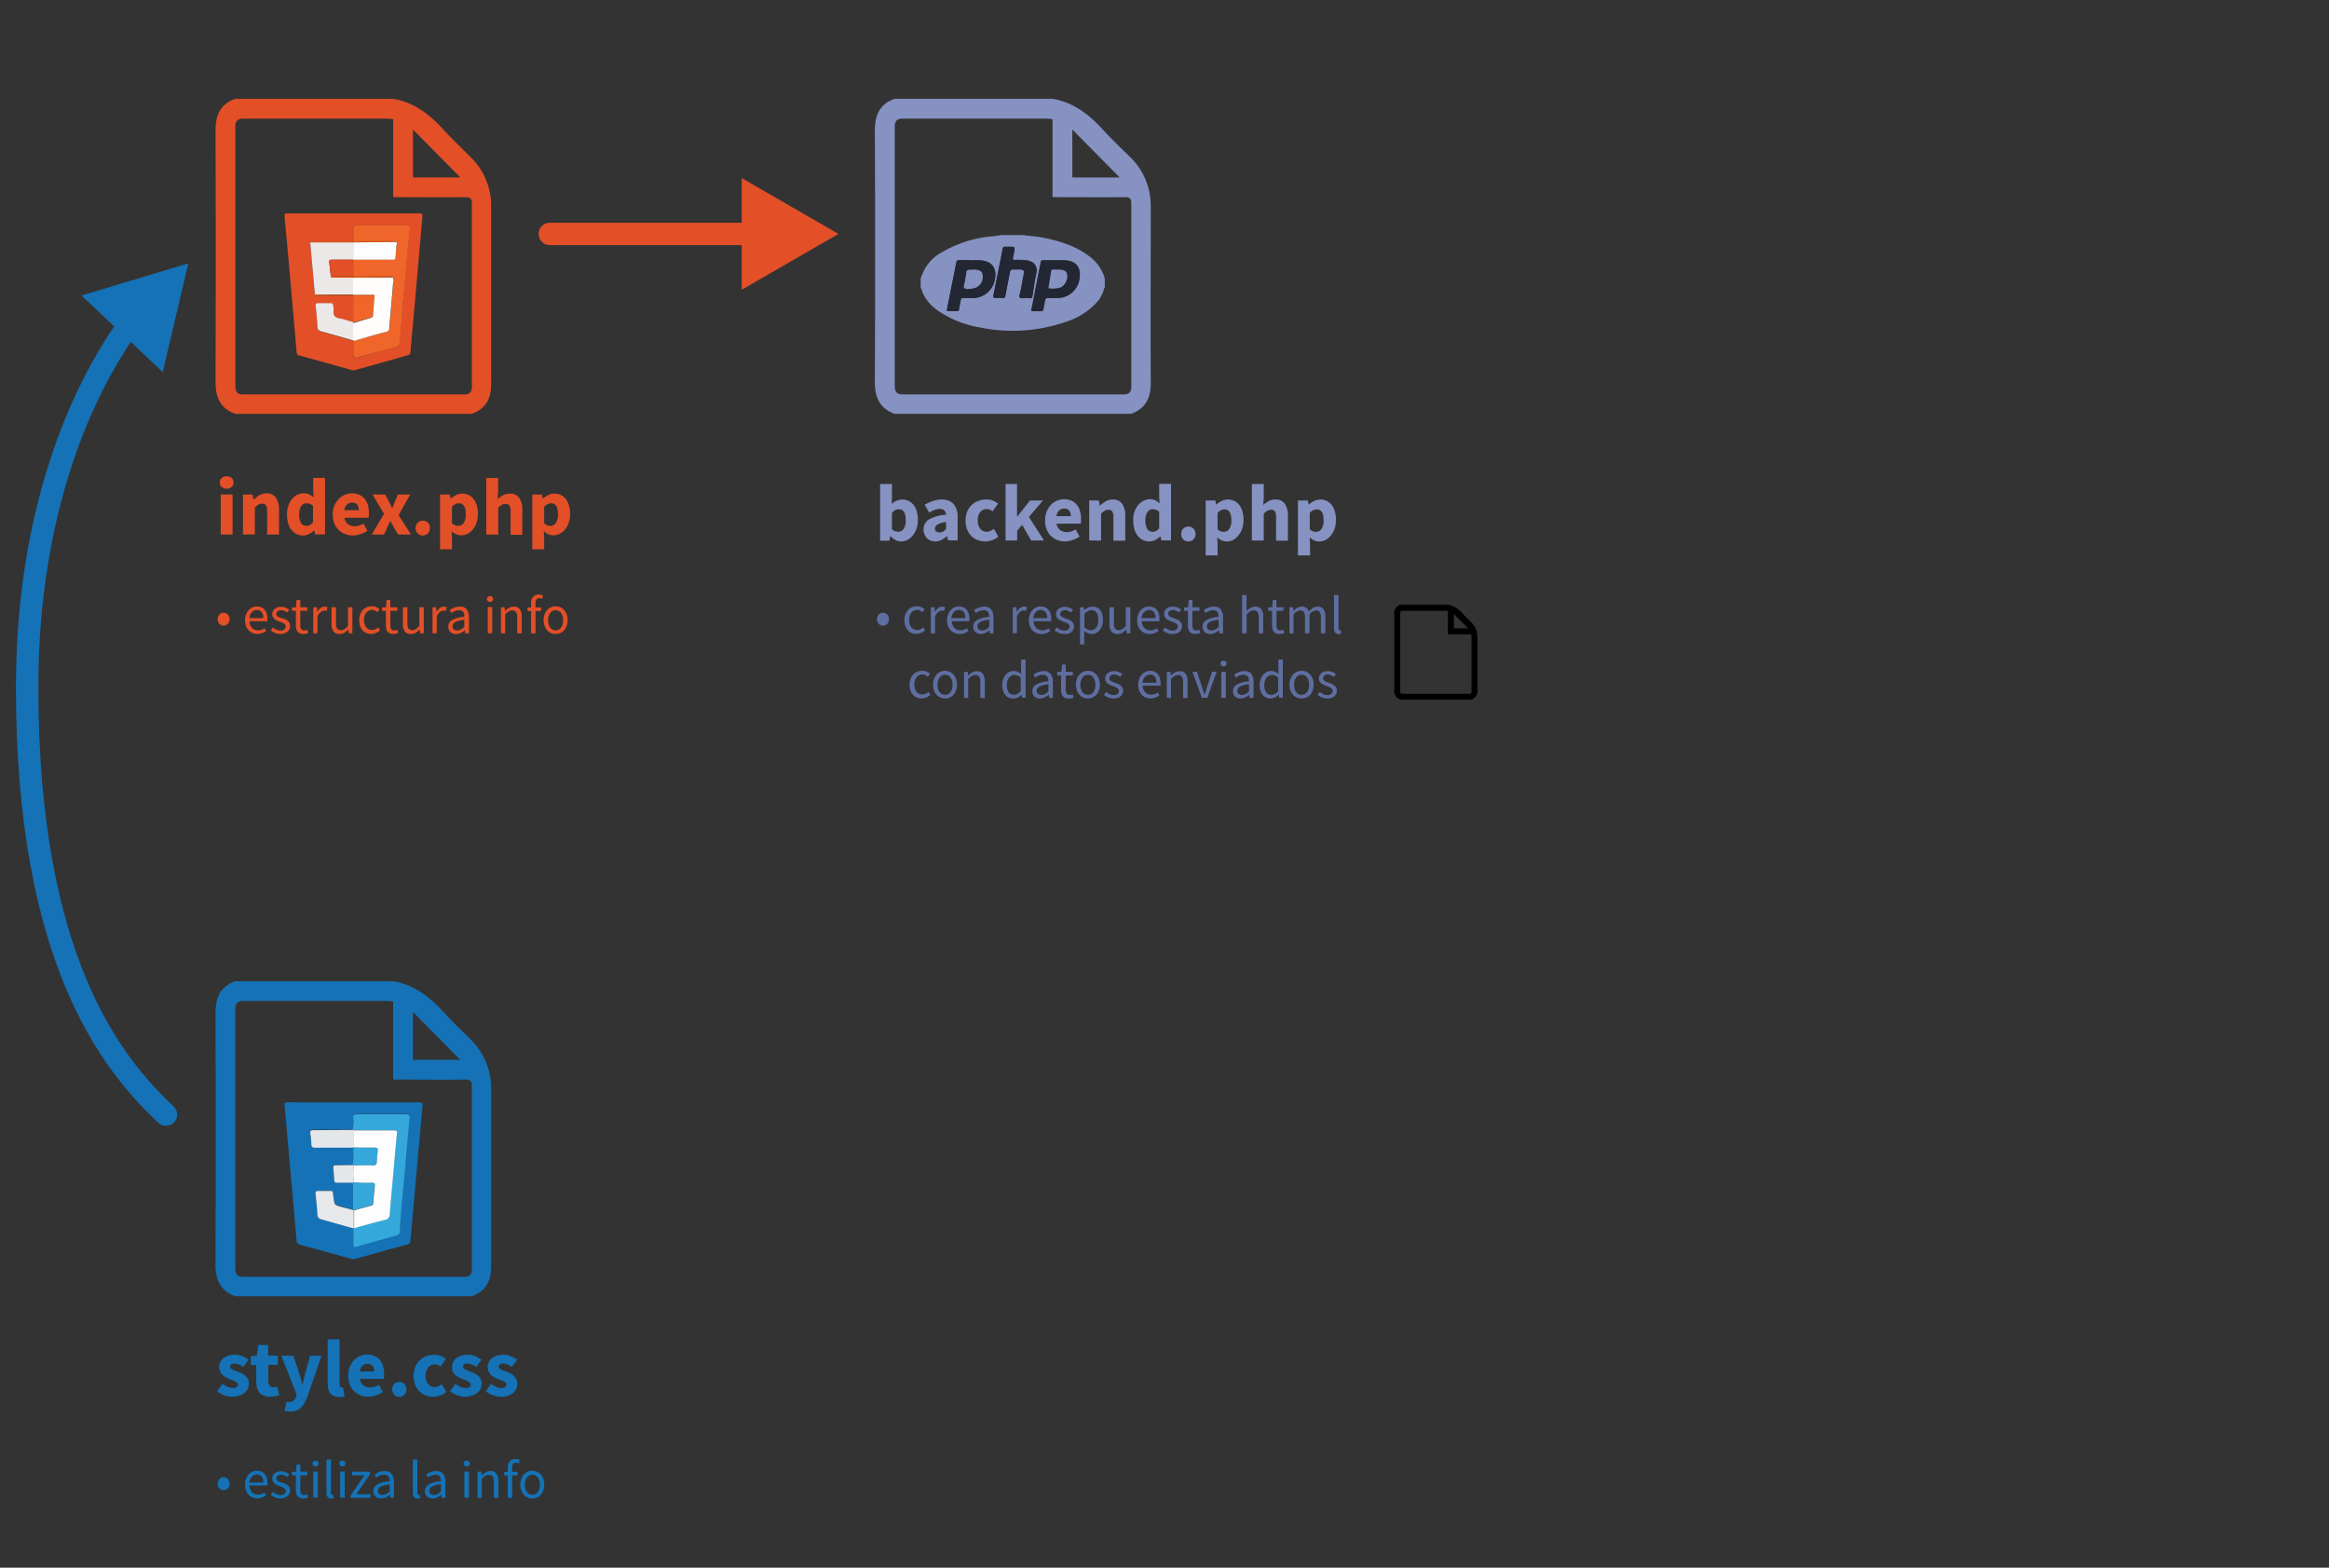 <svg id="f92dfd2d-5922-486e-93ab-2f326cbbdd1d" data-name="Capa 1" xmlns="http://www.w3.org/2000/svg" viewBox="0 0 520 350"><rect x="0" y="0" width="520" height="350" fill="#333333" stroke="none"/><defs><style>.eac12c35-a64e-4a1c-8e90-cd55ef68d985{fill:#1572b6;}.a01bb1e5-23a6-4f02-b189-523ac55a3ea7{fill:#34a8db;}.acd9d23e-8f6c-495f-80c1-2282dc288260{fill:#e7e8e9;}.b0fe9348-171d-4b5f-b13d-2ec9e8ce573d{fill:#e4e7e9;}.a000fb65-f445-488d-85aa-dcc05d795b6b{fill:#fdfdfe;}.aa14c0c1-e076-4d45-a3f5-8f5c96f59490,.bf06790c-5376-43b6-8784-d5023b00655e{fill:none;stroke-linecap:round;stroke-miterlimit:10;stroke-width:5px;}.aa14c0c1-e076-4d45-a3f5-8f5c96f59490{stroke:#1572b6;}.e8c89e8f-84b6-488c-b4cd-8d7a74c0564b{fill:#e34f27;}.bd0612bd-f72e-4cc6-91e4-85fb392bb0b1{fill:#f0662a;}.f6b4b9be-b97c-476a-9662-3b5f9e8441fa{fill:#ebe8e7;}.b033447e-5a4c-404b-b9ab-5653e800ef97{fill:#ef590c;}.e691606b-8f24-4446-bb57-baf62eeea518{fill:#fefdfc;}.a927ecd5-5ffb-40f0-a718-129057255a2b{fill:#fefdfd;}.a478e8fe-4595-47db-90ec-a981aba3edd0{fill:#8692c1;}.a6de548d-86a6-419f-9666-9ab273c508fc{fill:#232633;}.bf06790c-5376-43b6-8784-d5023b00655e{stroke:#e34f27;}.f89ed740-27c1-46bd-92d6-dae9b33973cc{fill:#5f6ea0;}</style></defs><title>_</title><path d="M328.55,156.18H312.63A2,2,0,0,1,311.3,154q0-8.43,0-16.86a2,2,0,0,1,1.33-2.16h10.64a5.92,5.92,0,0,1,3.37,2.07c.58.64,1.21,1.23,1.82,1.83a4.57,4.57,0,0,1,1.4,3.37c0,3.92,0,7.84,0,11.75A2,2,0,0,1,328.55,156.18Zm-5.29-19.82c-.19,0-.31,0-.43,0h-9.65c-.42,0-.55.18-.55.57,0,1.1,0,2.2,0,3.3q0,7,0,14c0,.39,0,.67.54.67H328c.37,0,.55-.14.55-.52q0-6.16,0-12.33c0-.33-.11-.43-.44-.43-1.44,0-2.89,0-4.33,0h-.52Zm4.52,3.92-3.19-3.22v3.22Z"/><path class="eac12c35-a64e-4a1c-8e90-cd55ef68d985" d="M51.91,311.84a5.45,5.45,0,0,1-1.81-.34,5.84,5.84,0,0,1-1.61-.9l1.19-1.66a5.31,5.31,0,0,0,1.17.7,2.85,2.85,0,0,0,1.14.24,1.49,1.49,0,0,0,.86-.2.65.65,0,0,0,.27-.56.6.6,0,0,0-.15-.39,1.83,1.83,0,0,0-.42-.31,3.89,3.89,0,0,0-.58-.26l-.67-.26c-.27-.11-.55-.24-.83-.38a3.52,3.52,0,0,1-.75-.53,2.54,2.54,0,0,1-.56-.74,2.18,2.18,0,0,1-.22-1,2.57,2.57,0,0,1,.25-1.14,2.46,2.46,0,0,1,.69-.88,3.25,3.25,0,0,1,1.08-.56,4.42,4.42,0,0,1,1.4-.21,4.35,4.35,0,0,1,1.8.35,7.16,7.16,0,0,1,1.35.78l-1.18,1.59a4.85,4.85,0,0,0-1-.56,2.4,2.4,0,0,0-.93-.2c-.68,0-1,.23-1,.7a.53.53,0,0,0,.14.37,1.5,1.5,0,0,0,.39.28,3.25,3.25,0,0,0,.56.24l.65.25a7.19,7.19,0,0,1,.86.37,3.32,3.32,0,0,1,.77.51,2.14,2.14,0,0,1,.57.75,2.39,2.39,0,0,1,.22,1,2.63,2.63,0,0,1-.24,1.13,2.45,2.45,0,0,1-.7.91,3.49,3.49,0,0,1-1.15.61A5.12,5.12,0,0,1,51.91,311.84Z"/><path class="eac12c35-a64e-4a1c-8e90-cd55ef68d985" d="M60.34,311.84a3.76,3.76,0,0,1-1.42-.25,2.43,2.43,0,0,1-1-.71,2.75,2.75,0,0,1-.54-1.08,5.7,5.7,0,0,1-.17-1.42v-3.62H56v-2l1.36-.1.31-2.38h2.2v2.38h2.14v2.06H59.91v3.59a1.58,1.58,0,0,0,.31,1.09,1.11,1.11,0,0,0,.84.33,1.72,1.72,0,0,0,.44-.06,2.09,2.09,0,0,0,.4-.12l.42,1.92a8.61,8.61,0,0,1-.85.22A5.34,5.34,0,0,1,60.34,311.84Z"/><path class="eac12c35-a64e-4a1c-8e90-cd55ef68d985" d="M64.78,315.12a4.58,4.58,0,0,1-.7-.05,2.7,2.7,0,0,1-.56-.14l.47-2,.29.07a1.77,1.77,0,0,0,.3,0,1.47,1.47,0,0,0,1-.33,1.91,1.91,0,0,0,.54-.84l.13-.47-3.44-8.69H65.5l1.28,3.83c.13.41.25.82.36,1.24l.34,1.3h.08c.09-.42.19-.85.29-1.27s.21-.85.32-1.27l1.08-3.83h2.54l-3.1,9A11.7,11.7,0,0,1,68,313.2a4,4,0,0,1-.81,1.06,3.18,3.18,0,0,1-1,.64A4.08,4.08,0,0,1,64.78,315.12Z"/><path class="eac12c35-a64e-4a1c-8e90-cd55ef68d985" d="M75.6,311.84a2.65,2.65,0,0,1-1.15-.22,1.85,1.85,0,0,1-.75-.6,2.6,2.6,0,0,1-.4-.94,5.1,5.1,0,0,1-.13-1.23V299h2.65v10a.86.86,0,0,0,.15.58.47.47,0,0,0,.32.16h.15a.45.45,0,0,0,.17,0l.32,2a3.12,3.12,0,0,1-.55.16A4.42,4.42,0,0,1,75.6,311.84Z"/><path class="eac12c35-a64e-4a1c-8e90-cd55ef68d985" d="M82.32,311.84a5,5,0,0,1-1.79-.32,4.15,4.15,0,0,1-1.44-.91,4.49,4.49,0,0,1-1-1.47,5.34,5.34,0,0,1-.34-2,5.06,5.06,0,0,1,.36-2,4.52,4.52,0,0,1,.94-1.48,4.25,4.25,0,0,1,1.34-.93,4.08,4.08,0,0,1,1.57-.32,4,4,0,0,1,1.66.32,3.35,3.35,0,0,1,1.19.9,3.76,3.76,0,0,1,.71,1.36,5.77,5.77,0,0,1,.24,1.7c0,.24,0,.47,0,.69a4.8,4.8,0,0,1-.07.48H80.35a2.18,2.18,0,0,0,.8,1.43,2.49,2.49,0,0,0,1.52.46,3.73,3.73,0,0,0,1.93-.59l.88,1.6a5.8,5.8,0,0,1-1.52.74A5.31,5.31,0,0,1,82.32,311.84Zm-2-5.65h3.23a2,2,0,0,0-.35-1.23,1.32,1.32,0,0,0-1.15-.46,1.58,1.58,0,0,0-1.1.41A2.1,2.1,0,0,0,80.33,306.19Z"/><path class="eac12c35-a64e-4a1c-8e90-cd55ef68d985" d="M89.17,311.84a1.53,1.53,0,0,1-1.14-.48A1.76,1.76,0,0,1,88,309a1.61,1.61,0,0,1,2.29,0,1.79,1.79,0,0,1,0,2.37A1.53,1.53,0,0,1,89.17,311.84Z"/><path class="eac12c35-a64e-4a1c-8e90-cd55ef68d985" d="M96.75,311.84a4.76,4.76,0,0,1-1.74-.32,4.07,4.07,0,0,1-1.39-.9,4.27,4.27,0,0,1-.94-1.47,5.61,5.61,0,0,1-.34-2,5,5,0,0,1,.38-2,4.31,4.31,0,0,1,1-1.47,4.48,4.48,0,0,1,1.48-.91,5,5,0,0,1,1.77-.31,3.69,3.69,0,0,1,1.46.27,4.59,4.59,0,0,1,1.14.68l-1.24,1.71a1.91,1.91,0,0,0-1.2-.52,1.88,1.88,0,0,0-1.53.68,2.88,2.88,0,0,0-.56,1.86,2.78,2.78,0,0,0,.57,1.85,1.76,1.76,0,0,0,1.43.69,2,2,0,0,0,.83-.19,4.61,4.61,0,0,0,.77-.46l1,1.73a4.16,4.16,0,0,1-1.44.82A5.06,5.06,0,0,1,96.75,311.84Z"/><path class="eac12c35-a64e-4a1c-8e90-cd55ef68d985" d="M103.9,311.84a5.4,5.4,0,0,1-1.81-.34,5.56,5.56,0,0,1-1.61-.9l1.19-1.66a5,5,0,0,0,1.16.7,2.88,2.88,0,0,0,1.14.24,1.47,1.47,0,0,0,.86-.2.65.65,0,0,0,.27-.56.6.6,0,0,0-.15-.39,1.75,1.75,0,0,0-.41-.31,4,4,0,0,0-.59-.26l-.66-.26a8.84,8.84,0,0,1-.83-.38,3.34,3.34,0,0,1-.76-.53,2.73,2.73,0,0,1-.56-.74,2.17,2.17,0,0,1-.21-1,2.71,2.71,0,0,1,.24-1.14,2.46,2.46,0,0,1,.69-.88,3.25,3.25,0,0,1,1.08-.56,4.82,4.82,0,0,1,3.21.14,7.85,7.85,0,0,1,1.35.78l-1.19,1.59a4.35,4.35,0,0,0-1-.56,2.4,2.4,0,0,0-.93-.2c-.67,0-1,.23-1,.7a.53.53,0,0,0,.14.37,1.5,1.5,0,0,0,.39.28,3.25,3.25,0,0,0,.56.24l.66.25a7.05,7.05,0,0,1,.85.37,3.61,3.61,0,0,1,.78.51,2.24,2.24,0,0,1,.56.75,2.26,2.26,0,0,1,.22,1,2.63,2.63,0,0,1-.24,1.13,2.45,2.45,0,0,1-.7.91,3.4,3.4,0,0,1-1.15.61A5.06,5.06,0,0,1,103.9,311.84Z"/><path class="eac12c35-a64e-4a1c-8e90-cd55ef68d985" d="M111.87,311.84a5.4,5.4,0,0,1-1.81-.34,5.7,5.7,0,0,1-1.61-.9l1.19-1.66a5.31,5.31,0,0,0,1.17.7,2.83,2.83,0,0,0,1.13.24,1.51,1.51,0,0,0,.87-.2.65.65,0,0,0,.27-.56.56.56,0,0,0-.16-.39,1.75,1.75,0,0,0-.41-.31,3.6,3.6,0,0,0-.59-.26l-.66-.26c-.28-.11-.55-.24-.83-.38a3.58,3.58,0,0,1-.76-.53,2.69,2.69,0,0,1-.55-.74,2.05,2.05,0,0,1-.22-1,2.71,2.71,0,0,1,.24-1.14,2.6,2.6,0,0,1,.7-.88,3.25,3.25,0,0,1,1.08-.56,4.79,4.79,0,0,1,3.2.14,7.16,7.16,0,0,1,1.35.78l-1.19,1.59a4.53,4.53,0,0,0-1-.56,2.41,2.41,0,0,0-.94-.2c-.67,0-1,.23-1,.7a.5.5,0,0,0,.15.37,1.22,1.22,0,0,0,.39.28,3.13,3.13,0,0,0,.55.24l.66.25a8,8,0,0,1,.86.37,3.32,3.32,0,0,1,.77.51,2.24,2.24,0,0,1,.78,1.8,2.78,2.78,0,0,1-.23,1.13,2.56,2.56,0,0,1-.7.91,3.6,3.6,0,0,1-1.15.61A5.12,5.12,0,0,1,111.87,311.84Z"/><path class="eac12c35-a64e-4a1c-8e90-cd55ef68d985" d="M78.94,246.11c4.86,0,9.73,0,14.59,0,.75,0,.86.24.8.9Q93.15,260,92,273c-.12,1.33-.26,2.65-.36,4a.78.78,0,0,1-.7.84q-5.82,1.57-11.62,3.22a1.48,1.48,0,0,1-.86,0c-3.81-1.06-7.63-2.13-11.45-3.16a.9.9,0,0,1-.79-1Q65.17,265,64.09,253.09c-.18-2.07-.34-4.13-.55-6.2-.06-.6.07-.8.72-.8C69.16,246.12,74.05,246.11,78.94,246.11Zm-.26,14-3.72,0c-.37,0-.62,0-.57.52.1,1,.16,1.94.23,2.91,0,.47.35.46.69.46l3.54,0v6.07l-2.48-.65c-1.66-.45-1.66-.46-1.85-2.11a7.79,7.79,0,0,1-.12-1c0-.39-.18-.5-.54-.49-.92,0-1.84,0-2.75,0-.54,0-.65.18-.6.67.15,1.56.31,3.12.41,4.68a1,1,0,0,0,.87,1c2.36.64,4.71,1.32,7.07,2v3.2c0,1.11,0,1.1,1,.81,2.58-.73,5.17-1.46,7.76-2.17,1.65-.45,1.61-.44,1.69-2.13s.24-3.47.39-5.21c.21-2.37.46-4.74.67-7.12.15-1.55.26-3.11.4-4.67.22-2.43.44-4.87.68-7.3.06-.62-.1-.89-.81-.89-3.67,0-7.35,0-11,0-.62,0-.81.18-.82.8a6.69,6.69,0,0,1-.16,2.71c-2.9,0-5.79,0-8.69,0-.58,0-.79.14-.7.74a16,16,0,0,1,.23,2.38c0,.7.32.8.93.79,2.8,0,5.61,0,8.42,0,0,.37,0,.75,0,1.13A8.22,8.22,0,0,1,78.68,260.11Z"/><path class="a01bb1e5-23a6-4f02-b189-523ac55a3ea7" d="M78.68,252.27a6.69,6.69,0,0,0,.16-2.71c0-.62.2-.81.82-.8,3.67,0,7.35,0,11,0,.71,0,.87.27.81.89-.24,2.43-.46,4.87-.68,7.3-.14,1.56-.25,3.12-.4,4.67-.21,2.38-.46,4.75-.67,7.12-.15,1.74-.3,3.47-.39,5.21s0,1.68-1.69,2.13c-2.59.71-5.18,1.44-7.76,2.17-1,.29-1,.3-1-.81v-3.2l.18-.08c2.26-.62,4.5-1.29,6.77-1.82A1.36,1.36,0,0,0,87,270.84c.19-2.57.44-5.13.67-7.7.3-3.39.6-6.78.92-10.17,0-.49-.07-.68-.6-.67-3,0-6,0-9,0Z"/><path class="acd9d23e-8f6c-495f-80c1-2282dc288260" d="M79,274.15l-.18.08c-2.36-.67-4.71-1.35-7.07-2a1,1,0,0,1-.87-1c-.1-1.56-.26-3.12-.41-4.68-.05-.49.06-.69.6-.67.91,0,1.83,0,2.75,0,.36,0,.54.1.54.49a7.79,7.79,0,0,0,.12,1c.19,1.65.19,1.66,1.85,2.11l2.48.65.18.05Z"/><path class="b0fe9348-171d-4b5f-b13d-2ec9e8ce573d" d="M78.68,252.27l.35.07c0,1.26,0,2.52,0,3.79l-.17.1c-2.81,0-5.62,0-8.42,0-.61,0-.92-.09-.93-.79a16,16,0,0,0-.23-2.38c-.09-.6.12-.74.7-.74C72.89,252.31,75.78,252.28,78.68,252.27Z"/><path class="a01bb1e5-23a6-4f02-b189-523ac55a3ea7" d="M79,270.17l-.18-.05v-6.19A30.56,30.56,0,0,0,83,264c.48,0,.7.12.64.65-.14,1.32-.26,2.65-.36,4,0,.41-.32.44-.6.52Z"/><path class="a01bb1e5-23a6-4f02-b189-523ac55a3ea7" d="M78.87,256.23l.17-.1c1.54,0,3.08.07,4.62.05.6,0,.77.18.7.76-.11.82-.17,1.65-.23,2.48,0,.54-.24.75-.82.74-1.49,0-3,0-4.45,0l-.18-.07a8.22,8.22,0,0,0,.17-2.75C78.89,257,78.86,256.6,78.87,256.23Z"/><path class="b0fe9348-171d-4b5f-b13d-2ec9e8ce573d" d="M78.68,260.11l.18.07a8.94,8.94,0,0,1,0,3.75v.12l-3.54,0c-.34,0-.66,0-.69-.46-.07-1-.13-1.94-.23-2.91,0-.49.2-.52.57-.52Z"/><path class="a000fb65-f445-488d-85aa-dcc05d795b6b" d="M78.85,263.93a8.94,8.94,0,0,0,0-3.75c1.48,0,3-.06,4.45,0,.58,0,.79-.2.82-.74.06-.83.12-1.66.23-2.48.07-.58-.1-.77-.7-.76-1.54,0-3.08,0-4.62-.05,0-1.27,0-2.53,0-3.79,3,0,6,0,9,0,.53,0,.65.18.6.67-.32,3.39-.62,6.78-.92,10.17-.23,2.57-.48,5.13-.67,7.7a1.36,1.36,0,0,1-1.21,1.49c-2.27.53-4.51,1.2-6.77,1.82,0-1.33,0-2.65,0-4l3.67-1c.28-.08.57-.11.6-.52.1-1.33.22-2.66.36-4,.06-.53-.16-.64-.64-.65A30.56,30.56,0,0,1,78.85,263.93Z"/><path class="eac12c35-a64e-4a1c-8e90-cd55ef68d985" d="M105.34,289.39H52.53c-3.37-1.22-4.43-3.72-4.41-7.17q.1-28,0-56c0-3.45,1-5.94,4.41-7.16H87.84c4.63.82,8.1,3.48,11.17,6.87,1.92,2.12,4,4.07,6,6.08a15.12,15.12,0,0,1,4.65,11.18c0,13,0,26,0,39C109.78,285.67,108.71,288.16,105.34,289.39ZM87.78,223.62a13.57,13.57,0,0,0-1.43-.14c-10.67,0-21.34,0-32,0-1.37,0-1.82.6-1.81,1.9,0,3.64,0,7.28,0,10.93q0,23.26,0,46.53c0,1.3.13,2.22,1.8,2.22q24.62,0,49.21,0c1.24,0,1.81-.44,1.81-1.72q0-20.46,0-40.92c0-1.09-.38-1.41-1.46-1.4-4.79.05-9.58,0-14.37,0H87.78Zm15,13L92.2,225.92v10.69Z"/><path class="aa14c0c1-e076-4d45-a3f5-8f5c96f59490" d="M29.47,71.59C18.3,86.75,6.06,114,6.06,153.48c0,60.91,19,84.08,31,95.37"/><polygon class="eac12c35-a64e-4a1c-8e90-cd55ef68d985" points="18.18 65.98 42.05 58.8 36.34 83.07 18.18 65.98"/><path class="e8c89e8f-84b6-488c-b4cd-8d7a74c0564b" d="M50.6,109.1a1.59,1.59,0,0,1-1.1-.39,1.27,1.27,0,0,1-.43-1,1.24,1.24,0,0,1,.43-1,1.8,1.8,0,0,1,2.21,0,1.26,1.26,0,0,1,.42,1,1.3,1.3,0,0,1-.42,1A1.6,1.6,0,0,1,50.6,109.1Zm-1.31,10.24v-8.93h2.64v8.93Z"/><path class="e8c89e8f-84b6-488c-b4cd-8d7a74c0564b" d="M54.25,119.34v-8.93h2.16l.18,1.14h.08a7.23,7.23,0,0,1,1.25-1,3.13,3.13,0,0,1,1.61-.4,2.37,2.37,0,0,1,2.11,1,4.62,4.62,0,0,1,.66,2.65v5.54H59.65v-5.2a2.35,2.35,0,0,0-.26-1.33,1,1,0,0,0-.84-.36,1.6,1.6,0,0,0-.86.22,4.93,4.93,0,0,0-.79.64v6Z"/><path class="e8c89e8f-84b6-488c-b4cd-8d7a74c0564b" d="M67.73,119.56a3.37,3.37,0,0,1-1.5-.33,3.12,3.12,0,0,1-1.15-.93,4.46,4.46,0,0,1-.74-1.46,6.94,6.94,0,0,1-.26-2,5.73,5.73,0,0,1,.32-2,4.78,4.78,0,0,1,.82-1.46,3.64,3.64,0,0,1,1.19-.93,3.1,3.1,0,0,1,1.38-.32,2.66,2.66,0,0,1,1.24.25,4.41,4.41,0,0,1,1,.68l-.1-1.37v-3h2.64v12.62H70.36l-.18-.88h-.07a4.2,4.2,0,0,1-1.1.78A2.82,2.82,0,0,1,67.73,119.56Zm.69-2.16a1.66,1.66,0,0,0,.78-.18,2,2,0,0,0,.68-.63v-3.66a2.34,2.34,0,0,0-.74-.45,2.43,2.43,0,0,0-.74-.12,1.43,1.43,0,0,0-1.12.6,3,3,0,0,0-.48,1.88,3.47,3.47,0,0,0,.42,1.94A1.37,1.37,0,0,0,68.42,117.4Z"/><path class="e8c89e8f-84b6-488c-b4cd-8d7a74c0564b" d="M78.86,119.56a4.94,4.94,0,0,1-1.78-.32,4,4,0,0,1-1.44-.92,4.22,4.22,0,0,1-1-1.46,5.34,5.34,0,0,1-.34-2,5.11,5.11,0,0,1,.36-2,4.6,4.6,0,0,1,1-1.47,4,4,0,0,1,1.34-.93,3.82,3.82,0,0,1,1.56-.32,4,4,0,0,1,1.67.32,3.44,3.44,0,0,1,1.19.9,4,4,0,0,1,.71,1.36,6.13,6.13,0,0,1,.23,1.7,4.88,4.88,0,0,1,0,.68,3.13,3.13,0,0,1-.07.49H76.9a2.16,2.16,0,0,0,.8,1.43,2.45,2.45,0,0,0,1.52.46,3.7,3.7,0,0,0,1.92-.59l.89,1.6a6.12,6.12,0,0,1-1.52.74A5.37,5.37,0,0,1,78.86,119.56Zm-2-5.66H80.1a2,2,0,0,0-.34-1.22,1.34,1.34,0,0,0-1.15-.47,1.64,1.64,0,0,0-1.11.42A2,2,0,0,0,76.88,113.9Z"/><path class="e8c89e8f-84b6-488c-b4cd-8d7a74c0564b" d="M83,119.34l2.74-4.64-2.58-4.29H86l.79,1.44c.12.25.24.51.37.77s.25.51.38.76h.08c.09-.25.19-.5.3-.76s.21-.52.31-.77l.61-1.44h2.74L89,115l2.76,4.34H88.88L88,117.86l-.42-.77c-.14-.26-.28-.52-.43-.77H87.1l-.34.76c-.12.26-.23.52-.34.78l-.7,1.48Z"/><path class="e8c89e8f-84b6-488c-b4cd-8d7a74c0564b" d="M94.39,119.56a1.53,1.53,0,0,1-1.14-.48,1.62,1.62,0,0,1-.46-1.18,1.65,1.65,0,0,1,.46-1.2,1.63,1.63,0,0,1,2.29,0,1.69,1.69,0,0,1,.45,1.2,1.65,1.65,0,0,1-.45,1.18A1.53,1.53,0,0,1,94.39,119.56Z"/><path class="e8c89e8f-84b6-488c-b4cd-8d7a74c0564b" d="M98.26,122.65V110.41h2.16l.18.88h.07a5.25,5.25,0,0,1,1.18-.78,3.11,3.11,0,0,1,1.36-.31,3.08,3.08,0,0,1,2.56,1.24,4.23,4.23,0,0,1,.69,1.43,6.76,6.76,0,0,1,.24,1.86,6.08,6.08,0,0,1-.31,2,4.66,4.66,0,0,1-.85,1.52,3.57,3.57,0,0,1-1.2.94,3.16,3.16,0,0,1-1.4.33,2.72,2.72,0,0,1-1.11-.25,3.49,3.49,0,0,1-1-.69l.09,1.42v2.61Zm4.07-5.25a1.43,1.43,0,0,0,1.17-.63,3.28,3.28,0,0,0,.49-2c0-1.61-.52-2.41-1.55-2.41a2.12,2.12,0,0,0-1.53.81v3.65a2,2,0,0,0,.72.45A2.21,2.21,0,0,0,102.33,117.4Z"/><path class="e8c89e8f-84b6-488c-b4cd-8d7a74c0564b" d="M108.58,119.34V106.72h2.64v3.1l-.12,1.6a6.76,6.76,0,0,1,1.17-.84,3.16,3.16,0,0,1,1.58-.38,2.39,2.39,0,0,1,2.12,1,4.7,4.7,0,0,1,.65,2.65v5.54H114v-5.2a2.44,2.44,0,0,0-.26-1.33,1,1,0,0,0-.84-.36,1.61,1.61,0,0,0-.87.22,4.93,4.93,0,0,0-.79.64v6Z"/><path class="e8c89e8f-84b6-488c-b4cd-8d7a74c0564b" d="M118.85,122.65V110.41H121l.18.88h.08a4.84,4.84,0,0,1,1.18-.78,3.06,3.06,0,0,1,1.35-.31,3.08,3.08,0,0,1,2.56,1.24,4.23,4.23,0,0,1,.69,1.43,6.75,6.75,0,0,1,.25,1.86,6.07,6.07,0,0,1-.32,2,4.83,4.83,0,0,1-.84,1.52,3.71,3.71,0,0,1-1.21.94,3.16,3.16,0,0,1-1.4.33,2.72,2.72,0,0,1-1.11-.25,3.49,3.49,0,0,1-1-.69l.09,1.42v2.61Zm4.07-5.25a1.43,1.43,0,0,0,1.17-.63,3.21,3.21,0,0,0,.49-2c0-1.61-.52-2.41-1.55-2.41a2.12,2.12,0,0,0-1.53.81v3.65a2,2,0,0,0,.72.45A2.21,2.21,0,0,0,122.92,117.4Z"/><path class="e8c89e8f-84b6-488c-b4cd-8d7a74c0564b" d="M78.86,47.64H93.28c1.08,0,1.12,0,1,1.08L92.72,66.53q-.54,6-1.07,12c0,.5-.24.69-.72.82Q85.16,81,79.39,82.59a1.67,1.67,0,0,1-.94,0c-3.84-1.08-7.69-2.16-11.54-3.2a.8.8,0,0,1-.69-.85q-.81-9.44-1.65-18.87c-.32-3.63-.66-7.26-1-10.89-.11-1.14-.12-1.14,1.06-1.14Zm0,18.36,0,5.91c-1-.1-1.82-.52-2.75-.68s-1.79-.5-1.58-1.78a7.57,7.57,0,0,0-.11-1.14c0-.44-.18-.56-.59-.55-.89,0-1.78,0-2.67,0-.57,0-.71.17-.65.71.16,1.53.3,3.07.4,4.61,0,.6.29.83.88,1,2.37.62,4.73,1.31,7.09,2,0,1,0,2,0,2.94s.25,1,1.09.81L82.75,79c1.8-.49,3.6-1,5.38-1.48.37-.12,1-.12,1-.68.15-1.2.27-2.41.37-3.61.14-1.62.24-3.24.38-4.85.22-2.53.47-5,.69-7.57.14-1.56.26-3.12.41-4.68s.32-3.34.49-5c.06-.6-.15-.83-.79-.82q-5.47,0-10.95,0c-.67,0-.91.29-.91.9,0,.89,0,1.78,0,2.67H70.14c-.3,0-.66-.14-.89.21q.52,5.86,1.06,11.72c.26.3.61.17.91.17C73.77,66,76.31,66,78.86,66Z"/><path class="bd0612bd-f72e-4cc6-91e4-85fb392bb0b1" d="M78.86,53.87c0-.89,0-1.78,0-2.67,0-.61.24-.91.91-.9q5.47,0,10.95,0c.64,0,.85.22.79.82-.17,1.67-.34,3.34-.49,5s-.27,3.12-.41,4.68c-.22,2.52-.47,5-.69,7.57-.14,1.61-.24,3.23-.38,4.85-.1,1.2-.22,2.41-.37,3.61-.07.56-.66.56-1,.68-1.78.53-3.58,1-5.38,1.48l-2.81.79c-.84.23-1.08.06-1.09-.81s0-2,0-2.94V76a1.54,1.54,0,0,0,.43,0c2.37-.65,4.72-1.32,7.09-2,.45-.12.51-.39.55-.77.27-3.18.58-6.36.82-9.54.05-.59.4-1.2,0-1.8-.26-.28-.61-.16-.92-.16h-8V58l0-.06c3,0,5.94,0,8.9,0,.43,0,.57-.15.58-.56,0-.86.13-1.71.19-2.57l.06-.26c.05-.2.12-.4-.1-.54s-.62-.17-.93-.17Z"/><path class="f6b4b9be-b97c-476a-9662-3b5f9e8441fa" d="M70.31,65.81q-.54-5.87-1.06-11.72l9.61,0,0,3.83,0,.06c-1.59,0-3.18,0-4.78,0-.45,0-.63.11-.57.6.14,1,.24,2.1.35,3.16.18.37.52.18.78.19,1.4,0,2.81,0,4.22,0v3.83Z"/><path class="f6b4b9be-b97c-476a-9662-3b5f9e8441fa" d="M78.86,76c-2.36-.67-4.72-1.36-7.09-2-.59-.16-.84-.39-.88-1-.1-1.54-.24-3.08-.4-4.61-.06-.54.08-.74.65-.71.89,0,1.78,0,2.67,0,.41,0,.59.11.59.55a7.57,7.57,0,0,1,.11,1.14c-.21,1.28.55,1.6,1.58,1.78s1.8.58,2.75.68a.59.59,0,0,0,0,.13c0,1.3,0,2.61,0,3.91Z"/><path class="bd0612bd-f72e-4cc6-91e4-85fb392bb0b1" d="M78.86,72a.59.59,0,0,1,0-.13c0-2,0-3.94,0-5.91h4.78c-.12,1.46-.25,2.93-.34,4.39,0,.43-.29.51-.62.6Z"/><path class="b033447e-5a4c-404b-b9ab-5653e800ef97" d="M78.86,54.11l-9.61,0c.23-.35.59-.21.89-.21h17.4c.31,0,.66-.12.93.17Z"/><path class="b033447e-5a4c-404b-b9ab-5653e800ef97" d="M83.64,66H78.86c-2.55,0-5.09,0-7.64,0-.3,0-.65.13-.91-.17l8.55,0c1.27,0,2.54,0,3.81,0C83,65.83,83.37,65.64,83.64,66Z"/><path class="e691606b-8f24-4446-bb57-baf62eeea518" d="M83.64,66c-.27-.35-.65-.16-1-.17-1.27,0-2.54,0-3.81,0V62l8.89-.07c.39.6,0,1.21,0,1.8-.24,3.18-.55,6.36-.82,9.54,0,.38-.1.65-.55.77-2.37.63-4.72,1.3-7.09,2a1.54,1.54,0,0,1-.43,0c0-1.3,0-2.61,0-3.91L82.68,71c.33-.09.59-.17.62-.6C83.39,68.92,83.52,67.45,83.64,66Z"/><path class="a927ecd5-5ffb-40f0-a718-129057255a2b" d="M78.86,54.11l9.61-.06c.22.14.15.34.1.54l-.06.26c-.06.86-.15,1.71-.19,2.57,0,.41-.15.56-.58.56-3,0-5.93,0-8.9,0C78.85,56.66,78.85,55.39,78.86,54.11Z"/><path class="e8c89e8f-84b6-488c-b4cd-8d7a74c0564b" d="M73.86,61.72c-.11-1.06-.21-2.11-.35-3.16-.06-.49.12-.61.57-.6,1.6,0,3.19,0,4.78,0v3.71Z"/><path class="b033447e-5a4c-404b-b9ab-5653e800ef97" d="M73.86,61.72h13c.31,0,.66-.12.92.16L78.86,62c-1.41,0-2.82,0-4.22,0C74.38,61.9,74,62.09,73.86,61.72Z"/><path class="f6b4b9be-b97c-476a-9662-3b5f9e8441fa" d="M88.51,54.85l.06-.26Z"/><path class="e8c89e8f-84b6-488c-b4cd-8d7a74c0564b" d="M105.34,92.39H52.53c-3.37-1.22-4.43-3.72-4.41-7.17q.1-28,0-56c0-3.45,1-5.94,4.41-7.16H87.84c4.63.82,8.1,3.48,11.17,6.87,1.92,2.12,4,4.07,6,6.08a15.12,15.12,0,0,1,4.65,11.18c0,13,0,26,0,39C109.78,88.67,108.71,91.16,105.34,92.39ZM87.78,26.62a13.57,13.57,0,0,0-1.43-.14c-10.67,0-21.34,0-32,0-1.37,0-1.82.6-1.81,1.9,0,3.64,0,7.28,0,10.93q0,23.27,0,46.53c0,1.3.13,2.22,1.8,2.22q24.62,0,49.21,0c1.24,0,1.81-.44,1.81-1.72q0-20.46,0-40.92c0-1.09-.38-1.41-1.46-1.4-4.79.05-9.58,0-14.37,0H87.78Zm15,13L92.2,28.92V39.61Z"/><path class="a478e8fe-4595-47db-90ec-a981aba3edd0" d="M201.18,120.88a2.78,2.78,0,0,1-1.2-.29,3.78,3.78,0,0,1-1.12-.88h-.07l-.22,1H196.5V108.05h2.65v3.09l-.08,1.37a4.45,4.45,0,0,1,1.13-.73,3.12,3.12,0,0,1,1.23-.26,3.17,3.17,0,0,1,1.46.33,3.23,3.23,0,0,1,1.11.91,4.19,4.19,0,0,1,.7,1.42,6.76,6.76,0,0,1,.24,1.86,6.18,6.18,0,0,1-.31,2,4.74,4.74,0,0,1-.85,1.52,3.64,3.64,0,0,1-1.21,1A3.11,3.11,0,0,1,201.18,120.88Zm-.61-2.16a1.44,1.44,0,0,0,1.17-.62,3.3,3.3,0,0,0,.48-2c0-1.6-.51-2.41-1.54-2.41a2.09,2.09,0,0,0-1.53.81v3.66a2.16,2.16,0,0,0,.72.45A2.19,2.19,0,0,0,200.57,118.72Z"/><path class="a478e8fe-4595-47db-90ec-a981aba3edd0" d="M208.87,120.88a3,3,0,0,1-1.11-.2,2.38,2.38,0,0,1-.84-.58,2.77,2.77,0,0,1-.53-.85,2.87,2.87,0,0,1-.19-1.07,2.51,2.51,0,0,1,1.19-2.19,8.85,8.85,0,0,1,3.83-1.07,1.47,1.47,0,0,0-.35-.94,1.37,1.37,0,0,0-1.05-.35,3.24,3.24,0,0,0-1.14.21,9.1,9.1,0,0,0-1.22.6l-1-1.75a8.75,8.75,0,0,1,1.81-.84,6,6,0,0,1,2-.33,3.43,3.43,0,0,1,2.64,1,4.36,4.36,0,0,1,.91,3v5.12h-2.16l-.18-.92h-.07a6.15,6.15,0,0,1-1.21.82A3,3,0,0,1,208.87,120.88Zm.9-2a1.38,1.38,0,0,0,.77-.2,3.49,3.49,0,0,0,.68-.55v-1.57a4.82,4.82,0,0,0-1.94.57,1.11,1.11,0,0,0-.54.91.72.72,0,0,0,.28.63A1.19,1.19,0,0,0,209.77,118.83Z"/><path class="a478e8fe-4595-47db-90ec-a981aba3edd0" d="M220,120.88a4.76,4.76,0,0,1-1.74-.31,4.09,4.09,0,0,1-1.39-.91,4.27,4.27,0,0,1-.94-1.47,5.36,5.36,0,0,1-.34-2,5,5,0,0,1,.38-2,4.28,4.28,0,0,1,1-1.46,4.46,4.46,0,0,1,1.49-.91,5,5,0,0,1,1.76-.32,3.74,3.74,0,0,1,1.47.27,4.33,4.33,0,0,1,1.14.69l-1.24,1.71a1.91,1.91,0,0,0-1.2-.52,1.85,1.85,0,0,0-1.53.68,2.8,2.8,0,0,0-.56,1.85,2.88,2.88,0,0,0,.56,1.86,1.8,1.8,0,0,0,1.43.68,1.91,1.91,0,0,0,.84-.19,4,4,0,0,0,.77-.46l1,1.73a3.87,3.87,0,0,1-1.44.82A5.06,5.06,0,0,1,220,120.88Z"/><path class="a478e8fe-4595-47db-90ec-a981aba3edd0" d="M224.51,120.67V108.05h2.57v7.24h.07l2.83-3.55h2.88l-3.13,3.67,3.36,5.26h-2.86l-2-3.48-1.13,1.28v2.2Z"/><path class="a478e8fe-4595-47db-90ec-a981aba3edd0" d="M237.86,120.88a5,5,0,0,1-1.78-.31,4.07,4.07,0,0,1-2.39-2.39,5.26,5.26,0,0,1-.35-2,4.88,4.88,0,0,1,.37-2,4.74,4.74,0,0,1,.94-1.48,4.06,4.06,0,0,1,1.34-.92,4.11,4.11,0,0,1,3.23,0,3.14,3.14,0,0,1,1.19.9,3.75,3.75,0,0,1,.71,1.36,5.77,5.77,0,0,1,.24,1.7c0,.24,0,.47,0,.68s0,.38-.07.49H235.9a2.23,2.23,0,0,0,.8,1.43,2.54,2.54,0,0,0,1.52.46,3.66,3.66,0,0,0,1.93-.6l.88,1.61a5.78,5.78,0,0,1-1.52.73A5.37,5.37,0,0,1,237.86,120.88Zm-2-5.65h3.23a2,2,0,0,0-.35-1.22,1.32,1.32,0,0,0-1.15-.47,1.68,1.68,0,0,0-1.11.41A2.18,2.18,0,0,0,235.88,115.23Z"/><path class="a478e8fe-4595-47db-90ec-a981aba3edd0" d="M243.19,120.67v-8.93h2.16l.18,1.13h.07a7.65,7.65,0,0,1,1.26-.94,3.1,3.1,0,0,1,1.6-.41,2.38,2.38,0,0,1,2.12,1,4.58,4.58,0,0,1,.66,2.64v5.55h-2.65v-5.21a2.46,2.46,0,0,0-.26-1.33,1,1,0,0,0-.84-.36,1.6,1.6,0,0,0-.86.23,4.53,4.53,0,0,0-.79.64v6Z"/><path class="a478e8fe-4595-47db-90ec-a981aba3edd0" d="M256.67,120.88a3.36,3.36,0,0,1-1.5-.32,3.33,3.33,0,0,1-1.15-.93,4.27,4.27,0,0,1-.74-1.46,7,7,0,0,1-.26-2,5.72,5.72,0,0,1,.31-2,5,5,0,0,1,.83-1.47,3.51,3.51,0,0,1,1.19-.92,3.11,3.11,0,0,1,1.38-.33,2.68,2.68,0,0,1,1.24.26,4.09,4.09,0,0,1,.95.68l-.11-1.37v-3h2.65v12.62H259.3l-.18-.88h-.07a4.2,4.2,0,0,1-1.1.78A2.84,2.84,0,0,1,256.67,120.88Zm.69-2.16a1.69,1.69,0,0,0,.78-.18,2,2,0,0,0,.67-.63v-3.65a2,2,0,0,0-.73-.45,2.51,2.51,0,0,0-.74-.13,1.41,1.41,0,0,0-1.12.61,3,3,0,0,0-.48,1.88,3.49,3.49,0,0,0,.42,1.94A1.36,1.36,0,0,0,257.36,118.72Z"/><path class="a478e8fe-4595-47db-90ec-a981aba3edd0" d="M265.33,120.88a1.52,1.52,0,0,1-1.14-.47,1.62,1.62,0,0,1-.46-1.18,1.65,1.65,0,0,1,.46-1.2,1.59,1.59,0,0,1,2.28,0,1.65,1.65,0,0,1,.46,1.2,1.62,1.62,0,0,1-.46,1.18A1.52,1.52,0,0,1,265.33,120.88Z"/><path class="a478e8fe-4595-47db-90ec-a981aba3edd0" d="M269.2,124V111.74h2.16l.18.88h.07a5,5,0,0,1,1.18-.78,3.12,3.12,0,0,1,1.36-.32,3.17,3.17,0,0,1,1.46.33,3.11,3.11,0,0,1,1.1.91,4.38,4.38,0,0,1,.69,1.44,6.71,6.71,0,0,1,.24,1.86,6.08,6.08,0,0,1-.31,2,4.68,4.68,0,0,1-.85,1.51,3.61,3.61,0,0,1-1.2,1,3.15,3.15,0,0,1-1.4.32,2.75,2.75,0,0,1-1.12-.24,3.45,3.45,0,0,1-1-.69l.09,1.42V124Zm4.07-5.26a1.44,1.44,0,0,0,1.17-.62,3.3,3.3,0,0,0,.48-2c0-1.6-.51-2.41-1.54-2.41a2.12,2.12,0,0,0-1.53.81v3.66a2.37,2.37,0,0,0,.72.45A2.19,2.19,0,0,0,273.27,118.72Z"/><path class="a478e8fe-4595-47db-90ec-a981aba3edd0" d="M279.51,120.67V108.05h2.65v3.09l-.13,1.61a7.62,7.62,0,0,1,1.17-.84,3.12,3.12,0,0,1,1.59-.39,2.37,2.37,0,0,1,2.11,1,4.58,4.58,0,0,1,.66,2.64v5.55h-2.65v-5.21a2.37,2.37,0,0,0-.26-1.33,1,1,0,0,0-.83-.36,1.61,1.61,0,0,0-.87.23,4.93,4.93,0,0,0-.79.64v6Z"/><path class="a478e8fe-4595-47db-90ec-a981aba3edd0" d="M289.79,124V111.74H292l.18.88h.07a5.25,5.25,0,0,1,1.18-.78,3.12,3.12,0,0,1,1.36-.32,3.17,3.17,0,0,1,1.46.33,3.11,3.11,0,0,1,1.1.91,4.38,4.38,0,0,1,.69,1.44,6.71,6.71,0,0,1,.24,1.86,6.08,6.08,0,0,1-.31,2,4.5,4.5,0,0,1-.85,1.51,3.61,3.61,0,0,1-1.2,1,3.15,3.15,0,0,1-1.4.32,2.71,2.71,0,0,1-1.11-.24,3.49,3.49,0,0,1-1-.69l.09,1.42V124Zm4.07-5.26a1.42,1.42,0,0,0,1.17-.62,3.29,3.29,0,0,0,.49-2c0-1.6-.52-2.41-1.55-2.41a2.12,2.12,0,0,0-1.53.81v3.66a2.37,2.37,0,0,0,.72.45A2.19,2.19,0,0,0,293.86,118.72Z"/><path class="a478e8fe-4595-47db-90ec-a981aba3edd0" d="M223.5,52.48h5.3c.13.18.32.11.49.13a32.66,32.66,0,0,1,8.46,1.74A19.79,19.79,0,0,1,243,57.06a9.54,9.54,0,0,1,3.67,5.09v2.12c-.16.08-.17.25-.21.39a7.2,7.2,0,0,1-1.65,2.92,15.82,15.82,0,0,1-6.76,4.25,36.34,36.34,0,0,1-19.39,1.25,23.06,23.06,0,0,1-9.47-3.89A9.52,9.52,0,0,1,206,65.36c-.16-.36-.14-.79-.44-1.09V62c.05-.05.11-.08.13-.14a9.57,9.57,0,0,1,4.58-5.52,26.84,26.84,0,0,1,10.33-3.5A21.12,21.12,0,0,0,223.5,52.48Zm11.85,5.62c-.75,0-1.5,0-2.25,0-.47,0-.68.12-.74.59s-.22,1.13-.33,1.69c-.56,2.86-1.11,5.72-1.69,8.57-.1.45,0,.54.43.52s1.11,0,1.66,0c.35,0,.51-.1.56-.45.09-.64.24-1.26.34-1.89.07-.43.21-.66.71-.61.66,0,1.33,0,2,0A4.94,4.94,0,0,0,241,62.46c.53-2.75-.75-4.32-3.56-4.36Zm-18.87,0v0c-.77,0-1.54,0-2.32,0-.4,0-.56.11-.64.54q-1,5.16-2.05,10.31c-.09.43,0,.55.44.53s1.11,0,1.66,0c.34,0,.51-.07.56-.45.09-.67.26-1.34.37-2,.06-.34.19-.5.56-.48.66,0,1.33,0,2,0a5,5,0,0,0,5.09-4.27c.42-2.43-.69-3.92-3.14-4.12C218.17,58.07,217.32,58.13,216.48,58.13Zm12.46,8.4a7,7,0,0,1,.93,0c.44.06.58-.16.64-.54.27-1.65.48-3.32.85-5s-.59-2.64-2.17-2.88a17.08,17.08,0,0,0-2.58-.07c-.39,0-.58-.09-.47-.53s.15-.78.23-1.17c.26-1.26.26-1.26-1-1.26-.31,0-.62,0-.93,0s-.53.1-.6.49c-.29,1.6-.62,3.2-.94,4.8-.37,1.84-.73,3.68-1.11,5.51-.1.48,0,.63.51.6a11,11,0,0,1,1.52,0c.41,0,.57-.12.65-.54.32-1.75.7-3.5,1-5.25.08-.44.25-.6.69-.57s1,0,1.46,0c.9,0,1.1.26.93,1.13l-.72,3.84c-.08.43-.35,1-.17,1.26S228.56,66.48,228.94,66.53Z"/><path class="a6de548d-86a6-419f-9666-9ab273c508fc" d="M235.35,58.1h2.05c2.81,0,4.09,1.61,3.56,4.36A4.94,4.94,0,0,1,236,66.53c-.66,0-1.33,0-2,0-.5,0-.64.18-.71.61-.1.63-.25,1.25-.34,1.89-.05.35-.21.47-.56.45-.55,0-1.11,0-1.66,0s-.53-.07-.43-.52c.58-2.85,1.13-5.71,1.69-8.57.11-.56.26-1.12.33-1.69s.27-.62.74-.59C233.85,58.12,234.6,58.1,235.35,58.1Zm.61,2.09c-.28,0-.57,0-.85,0s-.39.05-.43.3c-.2,1.19-.39,2.38-.59,3.57,0,.21,0,.35.26.34a5.87,5.87,0,0,0,2.53-.27,2.89,2.89,0,0,0,1.33-2.93c-.14-.7-.76-1-2.05-1Z"/><path class="a6de548d-86a6-419f-9666-9ab273c508fc" d="M216.48,58.13c.84,0,1.69-.06,2.52,0,2.45.2,3.56,1.69,3.14,4.12a5,5,0,0,1-5.09,4.27c-.66,0-1.33,0-2,0-.37,0-.5.14-.56.48-.11.67-.28,1.34-.37,2,0,.38-.22.47-.56.45-.55,0-1.11,0-1.66,0s-.53-.1-.44-.53q1-5.14,2.05-10.31c.08-.43.24-.55.64-.54.78,0,1.55,0,2.32,0Zm.61,2.06a3.53,3.53,0,0,1-.46,0c-.55-.08-.85.07-.89.7s-.23,1.17-.28,1.76-.53,1.37-.07,1.68,1.24.12,1.87,0a2.59,2.59,0,0,0,2.13-3C219.32,60.51,218.7,60.19,217.09,60.19Z"/><path class="a6de548d-86a6-419f-9666-9ab273c508fc" d="M228.94,66.53c-.38,0-1,.21-1.25-.11s.09-.83.17-1.26l.72-3.84c.17-.87,0-1.11-.93-1.13-.49,0-1,0-1.46,0s-.61.13-.69.57c-.33,1.75-.71,3.5-1,5.25-.08.42-.24.56-.65.54a11,11,0,0,0-1.52,0c-.48,0-.61-.12-.51-.6.38-1.83.74-3.67,1.11-5.51.32-1.6.65-3.2.94-4.8.07-.39.22-.53.6-.49s.62,0,.93,0c1.26,0,1.26,0,1,1.26-.08.39-.13.79-.23,1.17s.08.53.47.53a17.08,17.08,0,0,1,2.58.07c1.58.24,2.55,1.2,2.17,2.88s-.58,3.3-.85,5c-.06.38-.2.6-.64.54A7,7,0,0,0,228.94,66.53Z"/><path class="a478e8fe-4595-47db-90ec-a981aba3edd0" d="M236,60.19h.2c1.29,0,1.91.31,2.05,1a2.89,2.89,0,0,1-1.33,2.93,5.87,5.87,0,0,1-2.53.27c-.25,0-.29-.13-.26-.34.2-1.19.39-2.38.59-3.57,0-.25.2-.31.43-.3S235.68,60.19,236,60.19Z"/><path class="a478e8fe-4595-47db-90ec-a981aba3edd0" d="M217.09,60.19c1.61,0,2.23.32,2.3,1.2a2.59,2.59,0,0,1-2.13,3c-.63.1-1.43.27-1.87,0s0-1.1.07-1.68.25-1.17.28-1.76.34-.78.89-.7A3.53,3.53,0,0,0,217.09,60.19Z"/><path class="a478e8fe-4595-47db-90ec-a981aba3edd0" d="M252.55,92.39H199.74c-3.37-1.22-4.42-3.72-4.41-7.17q.12-28,0-56c0-3.45,1-5.94,4.41-7.16h35.31c4.63.82,8.11,3.48,11.18,6.87,1.92,2.12,4,4.07,6.05,6.08a15.16,15.16,0,0,1,4.65,11.18c0,13-.06,26,0,39C257,88.67,255.93,91.16,252.55,92.39ZM235,26.62a13.41,13.41,0,0,0-1.42-.14c-10.67,0-21.35,0-32,0-1.38,0-1.83.6-1.81,1.9,0,3.64,0,7.28,0,10.93q0,23.27,0,46.53c0,1.3.12,2.22,1.8,2.22q24.6,0,49.2,0c1.24,0,1.82-.44,1.82-1.72q0-20.46,0-40.92c0-1.09-.37-1.41-1.45-1.4-4.79.05-9.58,0-14.37,0H235Zm15,13L239.42,28.92V39.61Z"/><line class="bf06790c-5376-43b6-8784-d5023b00655e" x1="171.84" y1="52.22" x2="122.76" y2="52.22"/><polygon class="e8c89e8f-84b6-488c-b4cd-8d7a74c0564b" points="165.61 39.76 187.2 52.22 165.61 64.69 165.61 39.76"/><path class="f89ed740-27c1-46bd-92d6-dae9b33973cc" d="M197.15,139.69a1.26,1.26,0,0,1-.51-.11,1.21,1.21,0,0,1-.43-.29,1.44,1.44,0,0,1-.29-.46,1.55,1.55,0,0,1-.11-.59,1.63,1.63,0,0,1,.11-.59,1.44,1.44,0,0,1,.29-.46,1.55,1.55,0,0,1,.43-.29,1.24,1.24,0,0,1,1,0,1.46,1.46,0,0,1,.44.29,1.44,1.44,0,0,1,.29.46,1.63,1.63,0,0,1,.11.59,1.55,1.55,0,0,1-.11.59,1.44,1.44,0,0,1-.29.46,1.17,1.17,0,0,1-.44.29A1.26,1.26,0,0,1,197.15,139.69Z"/><path class="f89ed740-27c1-46bd-92d6-dae9b33973cc" d="M204.67,141.54a2.73,2.73,0,0,1-1.08-.2,2.4,2.4,0,0,1-.87-.59,2.71,2.71,0,0,1-.58-1,3.71,3.71,0,0,1-.21-1.29,3.56,3.56,0,0,1,.23-1.31,2.77,2.77,0,0,1,.61-1,2.69,2.69,0,0,1,.89-.6,2.8,2.8,0,0,1,1.08-.2,2.12,2.12,0,0,1,1,.2,3.76,3.76,0,0,1,.72.48l-.5.65a2.08,2.08,0,0,0-.54-.37,1.28,1.28,0,0,0-.63-.15,1.66,1.66,0,0,0-.73.16,1.68,1.68,0,0,0-.57.46,2.24,2.24,0,0,0-.38.72,3.17,3.17,0,0,0,0,1.83,2.23,2.23,0,0,0,.37.7,1.51,1.51,0,0,0,.57.46,1.63,1.63,0,0,0,.73.16,1.72,1.72,0,0,0,.75-.17,3.38,3.38,0,0,0,.62-.42l.43.66a3.1,3.1,0,0,1-.88.55A2.62,2.62,0,0,1,204.67,141.54Z"/><path class="f89ed740-27c1-46bd-92d6-dae9b33973cc" d="M207.83,141.4v-5.83h.82l.08,1.05h0a2.73,2.73,0,0,1,.73-.87,1.46,1.46,0,0,1,.93-.32,1.71,1.71,0,0,1,.62.11l-.19.87a1.8,1.8,0,0,0-.27-.07,1.26,1.26,0,0,0-.3,0,1.32,1.32,0,0,0-.77.3,2.37,2.37,0,0,0-.7,1v3.74Z"/><path class="f89ed740-27c1-46bd-92d6-dae9b33973cc" d="M214.24,141.54a2.7,2.7,0,0,1-1.1-.21,2.55,2.55,0,0,1-.88-.6,2.62,2.62,0,0,1-.6-.95,3.66,3.66,0,0,1-.21-1.28,3.49,3.49,0,0,1,.22-1.29,2.93,2.93,0,0,1,.59-1,2.42,2.42,0,0,1,.83-.6,2.2,2.2,0,0,1,1-.21,2.4,2.4,0,0,1,1,.19,1.81,1.81,0,0,1,.73.55,2.43,2.43,0,0,1,.45.86,3.63,3.63,0,0,1,.16,1.13c0,.11,0,.21,0,.31a1,1,0,0,1,0,.26h-3.93a2.28,2.28,0,0,0,.58,1.48,1.81,1.81,0,0,0,1.36.54,2.45,2.45,0,0,0,.78-.12,4.17,4.17,0,0,0,.67-.33l.35.64a4.81,4.81,0,0,1-.85.42A3,3,0,0,1,214.24,141.54ZM212.41,138h3.12a2.11,2.11,0,0,0-.38-1.35,1.3,1.3,0,0,0-1.06-.47,1.53,1.53,0,0,0-.6.12,1.49,1.49,0,0,0-.51.36,1.83,1.83,0,0,0-.38.57A2.48,2.48,0,0,0,212.41,138Z"/><path class="f89ed740-27c1-46bd-92d6-dae9b33973cc" d="M219,141.54a1.75,1.75,0,0,1-1.22-.43,1.53,1.53,0,0,1-.49-1.22,1.63,1.63,0,0,1,.85-1.47,7.13,7.13,0,0,1,2.73-.72,2.48,2.48,0,0,0-.06-.54,1.17,1.17,0,0,0-.18-.46.91.91,0,0,0-.37-.33,1.15,1.15,0,0,0-.59-.13,2.52,2.52,0,0,0-1,.19,4.51,4.51,0,0,0-.79.43l-.39-.68a7.12,7.12,0,0,1,1-.51,3.38,3.38,0,0,1,1.3-.24,1.77,1.77,0,0,1,1.54.65,2.89,2.89,0,0,1,.48,1.74v3.58h-.81l-.09-.7h0a4.41,4.41,0,0,1-.9.6A2.29,2.29,0,0,1,219,141.54Zm.28-.79a1.71,1.71,0,0,0,.8-.19,4.47,4.47,0,0,0,.79-.59v-1.62a10.56,10.56,0,0,0-1.23.23,3.52,3.52,0,0,0-.81.31,1.19,1.19,0,0,0-.44.42,1,1,0,0,0-.14.51.84.84,0,0,0,.3.72A1.26,1.26,0,0,0,219.29,140.75Z"/><path class="f89ed740-27c1-46bd-92d6-dae9b33973cc" d="M226.11,141.4v-5.83h.82l.08,1.05h0a2.84,2.84,0,0,1,.72-.87,1.5,1.5,0,0,1,.93-.32,1.81,1.81,0,0,1,.63.11l-.2.87a1.45,1.45,0,0,0-.26-.07,1.22,1.22,0,0,0-1.07.27,2.38,2.38,0,0,0-.71,1v3.74Z"/><path class="f89ed740-27c1-46bd-92d6-dae9b33973cc" d="M232.52,141.54a2.7,2.7,0,0,1-1.1-.21,2.62,2.62,0,0,1-1.48-1.55,3.44,3.44,0,0,1-.22-1.28,3.71,3.71,0,0,1,.22-1.29,3.11,3.11,0,0,1,.59-1,2.45,2.45,0,0,1,.84-.6,2.18,2.18,0,0,1,1-.21,2.4,2.4,0,0,1,1,.19,1.88,1.88,0,0,1,.73.55,2.43,2.43,0,0,1,.45.86,4,4,0,0,1,.16,1.13c0,.11,0,.21,0,.31a1,1,0,0,1,0,.26h-3.94a2.29,2.29,0,0,0,.59,1.48,1.79,1.79,0,0,0,1.36.54,2.35,2.35,0,0,0,.77-.12,4.27,4.27,0,0,0,.68-.33l.35.64a5.17,5.17,0,0,1-.85.42A3,3,0,0,1,232.52,141.54ZM230.68,138h3.12a2.05,2.05,0,0,0-.38-1.35,1.28,1.28,0,0,0-1.06-.47,1.49,1.49,0,0,0-1.1.48,1.83,1.83,0,0,0-.38.57A2.48,2.48,0,0,0,230.68,138Z"/><path class="f89ed740-27c1-46bd-92d6-dae9b33973cc" d="M237.63,141.54a3.18,3.18,0,0,1-1.19-.22,4.09,4.09,0,0,1-1-.58l.49-.66a3.59,3.59,0,0,0,.79.5,2.06,2.06,0,0,0,.93.2,1.22,1.22,0,0,0,.86-.27.84.84,0,0,0,.29-.65.65.65,0,0,0-.12-.39,1.08,1.08,0,0,0-.31-.29A2.08,2.08,0,0,0,238,139l-.48-.19q-.31-.1-.63-.24a3.09,3.09,0,0,1-.56-.34,2,2,0,0,1-.4-.46,1.29,1.29,0,0,1-.15-.64,1.57,1.57,0,0,1,.13-.65,1.61,1.61,0,0,1,.4-.53,1.91,1.91,0,0,1,.63-.35,2.75,2.75,0,0,1,.84-.12,2.53,2.53,0,0,1,1,.19,2.94,2.94,0,0,1,.8.46l-.47.63a2.82,2.82,0,0,0-.62-.37,1.67,1.67,0,0,0-.71-.15,1.15,1.15,0,0,0-.81.25.82.82,0,0,0-.26.59.61.61,0,0,0,.11.36,1.05,1.05,0,0,0,.29.26,2.23,2.23,0,0,0,.41.2l.49.19.63.25a2.66,2.66,0,0,1,.57.33,1.49,1.49,0,0,1,.41.49,1.37,1.37,0,0,1,.17.7,1.71,1.71,0,0,1-.14.67,1.56,1.56,0,0,1-.41.55,2.06,2.06,0,0,1-.67.38A2.92,2.92,0,0,1,237.63,141.54Z"/><path class="f89ed740-27c1-46bd-92d6-dae9b33973cc" d="M241.13,143.86v-8.29H242l.08.67h0a4.39,4.39,0,0,1,.87-.58,2.31,2.31,0,0,1,1-.23,2.13,2.13,0,0,1,1,.21,2,2,0,0,1,.72.59,2.9,2.9,0,0,1,.43.94,4.6,4.6,0,0,1,.15,1.23,3.91,3.91,0,0,1-.2,1.33,3.38,3.38,0,0,1-.55,1,2.28,2.28,0,0,1-.81.61,2.1,2.1,0,0,1-1,.21,2,2,0,0,1-.81-.18,4.48,4.48,0,0,1-.81-.49l0,1v2Zm2.42-3.14a1.46,1.46,0,0,0,.66-.16,1.55,1.55,0,0,0,.53-.46,2.36,2.36,0,0,0,.35-.73,3.63,3.63,0,0,0,.12-1,4.06,4.06,0,0,0-.08-.88,2,2,0,0,0-.27-.67,1.2,1.2,0,0,0-.48-.44,1.52,1.52,0,0,0-1.45.05,4.44,4.44,0,0,0-.81.58v3.06a2.43,2.43,0,0,0,.77.48A1.91,1.91,0,0,0,243.55,140.72Z"/><path class="f89ed740-27c1-46bd-92d6-dae9b33973cc" d="M249.5,141.54a1.58,1.58,0,0,1-1.36-.57,2.81,2.81,0,0,1-.43-1.7v-3.7h1v3.56a2.17,2.17,0,0,0,.25,1.2,1,1,0,0,0,.84.36,1.44,1.44,0,0,0,.8-.23,4.06,4.06,0,0,0,.77-.75v-4.14h1v5.83h-.81l-.09-.91h0a4.07,4.07,0,0,1-.86.77A1.93,1.93,0,0,1,249.5,141.54Z"/><path class="f89ed740-27c1-46bd-92d6-dae9b33973cc" d="M256.69,141.54a2.66,2.66,0,0,1-1.1-.21,2.62,2.62,0,0,1-1.48-1.55,3.44,3.44,0,0,1-.22-1.28,3.49,3.49,0,0,1,.22-1.29,3.11,3.11,0,0,1,.59-1,2.36,2.36,0,0,1,.84-.6,2.18,2.18,0,0,1,1-.21,2.4,2.4,0,0,1,1,.19,1.88,1.88,0,0,1,.73.55,2.61,2.61,0,0,1,.45.86,4,4,0,0,1,.15,1.13v.31a1.86,1.86,0,0,1,0,.26h-3.94a2.29,2.29,0,0,0,.59,1.48,1.79,1.79,0,0,0,1.36.54,2.39,2.39,0,0,0,.77-.12,4.27,4.27,0,0,0,.68-.33l.35.64a4.91,4.91,0,0,1-.86.42A2.91,2.91,0,0,1,256.69,141.54ZM254.85,138H258a2.11,2.11,0,0,0-.38-1.35,1.28,1.28,0,0,0-1.06-.47,1.45,1.45,0,0,0-.59.12,1.49,1.49,0,0,0-.51.36,1.67,1.67,0,0,0-.38.57A2.48,2.48,0,0,0,254.85,138Z"/><path class="f89ed740-27c1-46bd-92d6-dae9b33973cc" d="M261.8,141.54a3.18,3.18,0,0,1-1.19-.22,4.09,4.09,0,0,1-1-.58l.49-.66a3.59,3.59,0,0,0,.79.5,2,2,0,0,0,.92.2,1.23,1.23,0,0,0,.87-.27.84.84,0,0,0,.29-.65.65.65,0,0,0-.12-.39,1.23,1.23,0,0,0-.31-.29,2.18,2.18,0,0,0-.43-.23l-.47-.19q-.32-.1-.63-.24a3.09,3.09,0,0,1-.56-.34,1.75,1.75,0,0,1-.4-.46,1.29,1.29,0,0,1-.15-.64,1.57,1.57,0,0,1,.13-.65,1.49,1.49,0,0,1,.4-.53,1.91,1.91,0,0,1,.63-.35,2.75,2.75,0,0,1,.84-.12,2.56,2.56,0,0,1,1,.19,2.94,2.94,0,0,1,.8.46l-.47.63a2.82,2.82,0,0,0-.62-.37,1.67,1.67,0,0,0-.71-.15,1.15,1.15,0,0,0-.81.25.82.82,0,0,0-.26.59.61.61,0,0,0,.11.36,1.05,1.05,0,0,0,.29.26,2.23,2.23,0,0,0,.41.2l.49.19.63.25a2.66,2.66,0,0,1,.57.33,1.49,1.49,0,0,1,.41.49,1.37,1.37,0,0,1,.16.7,1.7,1.7,0,0,1-.13.67,1.56,1.56,0,0,1-.41.55,2.06,2.06,0,0,1-.67.38A2.92,2.92,0,0,1,261.8,141.54Z"/><path class="f89ed740-27c1-46bd-92d6-dae9b33973cc" d="M266.9,141.54a1.89,1.89,0,0,1-.79-.14,1.27,1.27,0,0,1-.51-.4,1.43,1.43,0,0,1-.28-.61,3.24,3.24,0,0,1-.09-.79v-3.23h-.86v-.74l.91-.06.12-1.63h.83v1.63h1.57v.8h-1.57v3.24a1.45,1.45,0,0,0,.2.84.79.79,0,0,0,.7.29,1,1,0,0,0,.33-.05,1.6,1.6,0,0,0,.33-.11l.19.75a3.55,3.55,0,0,1-.52.15A2.74,2.74,0,0,1,266.9,141.54Z"/><path class="f89ed740-27c1-46bd-92d6-dae9b33973cc" d="M270.21,141.54a1.77,1.77,0,0,1-1.22-.43,1.55,1.55,0,0,1-.48-1.22,1.61,1.61,0,0,1,.85-1.47,7.12,7.12,0,0,1,2.72-.72,2.47,2.47,0,0,0-.05-.54,1.35,1.35,0,0,0-.19-.46.89.89,0,0,0-.36-.33,1.21,1.21,0,0,0-.6-.13,2.47,2.47,0,0,0-.94.19,5,5,0,0,0-.8.43l-.38-.68a6.16,6.16,0,0,1,1-.51,3.37,3.37,0,0,1,1.29-.24,1.79,1.79,0,0,1,1.55.65,2.89,2.89,0,0,1,.48,1.74v3.58h-.82l-.08-.7h0a4.41,4.41,0,0,1-.9.6A2.26,2.26,0,0,1,270.21,141.54Zm.29-.79a1.67,1.67,0,0,0,.79-.19,4.14,4.14,0,0,0,.79-.59v-1.62a11.43,11.43,0,0,0-1.23.23,3.26,3.26,0,0,0-.8.31,1.19,1.19,0,0,0-.44.42.89.89,0,0,0-.14.51.84.84,0,0,0,.3.72A1.23,1.23,0,0,0,270.5,140.75Z"/><path class="f89ed740-27c1-46bd-92d6-dae9b33973cc" d="M277.32,141.4v-8.54h1v2.33l0,1.2a5.47,5.47,0,0,1,.88-.68,2,2,0,0,1,1.07-.28,1.59,1.59,0,0,1,1.35.57,2.88,2.88,0,0,1,.42,1.7v3.7h-1v-3.56a2.16,2.16,0,0,0-.26-1.2,1,1,0,0,0-.84-.36,1.45,1.45,0,0,0-.81.22,5.94,5.94,0,0,0-.79.68v4.22Z"/><path class="f89ed740-27c1-46bd-92d6-dae9b33973cc" d="M285.68,141.54a1.89,1.89,0,0,1-.79-.14,1.27,1.27,0,0,1-.51-.4,1.43,1.43,0,0,1-.28-.61,3.24,3.24,0,0,1-.09-.79v-3.23h-.86v-.74l.91-.06.12-1.63H285v1.63h1.57v.8H285v3.24a1.45,1.45,0,0,0,.2.84.79.79,0,0,0,.7.29,1,1,0,0,0,.33-.05,1.6,1.6,0,0,0,.33-.11l.19.75a3.55,3.55,0,0,1-.52.15A2.74,2.74,0,0,1,285.68,141.54Z"/><path class="f89ed740-27c1-46bd-92d6-dae9b33973cc" d="M287.9,141.4v-5.83h.82l.08.84h0a3.91,3.91,0,0,1,.83-.7,1.8,1.8,0,0,1,1-.28,1.64,1.64,0,0,1,1.05.29,1.7,1.7,0,0,1,.56.82,5.1,5.1,0,0,1,.91-.81,1.84,1.84,0,0,1,1-.3,1.56,1.56,0,0,1,1.33.57,2.74,2.74,0,0,1,.44,1.7v3.7h-1v-3.56a2.06,2.06,0,0,0-.27-1.2.92.92,0,0,0-.81-.36,2.18,2.18,0,0,0-1.47.9v4.22h-1v-3.56a2.16,2.16,0,0,0-.26-1.2,1,1,0,0,0-.83-.36,2.18,2.18,0,0,0-1.47.9v4.22Z"/><path class="f89ed740-27c1-46bd-92d6-dae9b33973cc" d="M298.89,141.54a.93.93,0,0,1-.8-.33,1.69,1.69,0,0,1-.24-1v-7.37h1v7.44a.47.47,0,0,0,.09.33.23.23,0,0,0,.19.1h.09l.12,0,.14.75-.23.07A1.67,1.67,0,0,1,298.89,141.54Z"/><path class="f89ed740-27c1-46bd-92d6-dae9b33973cc" d="M205.82,155.94a2.8,2.8,0,0,1-1.08-.2,2.4,2.4,0,0,1-.87-.59,2.71,2.71,0,0,1-.58-1,3.71,3.71,0,0,1-.21-1.29,3.51,3.51,0,0,1,.23-1.3,3,3,0,0,1,.61-1,2.71,2.71,0,0,1,2-.8,2.16,2.16,0,0,1,1,.2,3.76,3.76,0,0,1,.72.48l-.51.65a2.31,2.31,0,0,0-.53-.37,1.33,1.33,0,0,0-.63-.15,1.6,1.6,0,0,0-.73.16,1.55,1.55,0,0,0-.58.47,2.19,2.19,0,0,0-.38.71,3,3,0,0,0-.14.92,2.9,2.9,0,0,0,.14.91,2.21,2.21,0,0,0,.36.7,1.68,1.68,0,0,0,.57.46,1.66,1.66,0,0,0,.73.16,1.72,1.72,0,0,0,.75-.17,3.07,3.07,0,0,0,.62-.42l.43.66a3.05,3.05,0,0,1-.87.55A2.67,2.67,0,0,1,205.82,155.94Z"/><path class="f89ed740-27c1-46bd-92d6-dae9b33973cc" d="M211,155.94a2.51,2.51,0,0,1-1-.2,2.54,2.54,0,0,1-.86-.59,2.73,2.73,0,0,1-.59-1,3.76,3.76,0,0,1,0-2.59,2.78,2.78,0,0,1,.59-1,2.57,2.57,0,0,1,.86-.6,2.51,2.51,0,0,1,1-.2,2.56,2.56,0,0,1,1,.2,2.67,2.67,0,0,1,.86.6,3.11,3.11,0,0,1,.59,1,3.92,3.92,0,0,1,0,2.59,3.06,3.06,0,0,1-.59,1,2.64,2.64,0,0,1-.86.59A2.56,2.56,0,0,1,211,155.94Zm0-.81a1.46,1.46,0,0,0,.69-.16,1.65,1.65,0,0,0,.53-.46,2.17,2.17,0,0,0,.34-.7,3.23,3.23,0,0,0,.12-.91,3.31,3.31,0,0,0-.12-.92,2.13,2.13,0,0,0-.34-.71,1.57,1.57,0,0,0-.53-.47,1.46,1.46,0,0,0-.69-.16,1.42,1.42,0,0,0-.68.16,1.4,1.4,0,0,0-.53.47,2.14,2.14,0,0,0-.35.71,3.31,3.31,0,0,0-.12.92,3.23,3.23,0,0,0,.12.91,2.19,2.19,0,0,0,.35.7,1.46,1.46,0,0,0,.53.46A1.42,1.42,0,0,0,211,155.13Z"/><path class="f89ed740-27c1-46bd-92d6-dae9b33973cc" d="M215.24,155.8V150h.81l.09.84h0a5.15,5.15,0,0,1,.89-.7,2,2,0,0,1,1.07-.28,1.57,1.57,0,0,1,1.35.57,2.88,2.88,0,0,1,.43,1.7v3.7h-1v-3.56a2.18,2.18,0,0,0-.26-1.2,1,1,0,0,0-.84-.36,1.47,1.47,0,0,0-.81.22,5.94,5.94,0,0,0-.79.68v4.22Z"/><path class="f89ed740-27c1-46bd-92d6-dae9b33973cc" d="M226.19,155.94a2.14,2.14,0,0,1-1.75-.79,3.41,3.41,0,0,1-.66-2.25,3.7,3.7,0,0,1,.21-1.28,3.17,3.17,0,0,1,.56-1,2.62,2.62,0,0,1,.8-.61,2.31,2.31,0,0,1,1-.21,2,2,0,0,1,.88.18,3.89,3.89,0,0,1,.76.49l0-1v-2.24h1v8.54h-.81l-.08-.68h0a3.65,3.65,0,0,1-.8.58A2,2,0,0,1,226.19,155.94Zm.22-.82a1.61,1.61,0,0,0,.77-.2,2.6,2.6,0,0,0,.72-.61v-3a2.37,2.37,0,0,0-.72-.48,1.86,1.86,0,0,0-.7-.14,1.45,1.45,0,0,0-.65.16,1.81,1.81,0,0,0-.54.46,2.43,2.43,0,0,0-.36.7,3.3,3.3,0,0,0-.13.92,2.78,2.78,0,0,0,.42,1.64A1.39,1.39,0,0,0,226.41,155.12Z"/><path class="f89ed740-27c1-46bd-92d6-dae9b33973cc" d="M232.21,155.94a1.75,1.75,0,0,1-1.22-.43,1.54,1.54,0,0,1-.49-1.22,1.63,1.63,0,0,1,.85-1.47,7.13,7.13,0,0,1,2.73-.72,3.29,3.29,0,0,0-.05-.54,1.35,1.35,0,0,0-.19-.46.91.91,0,0,0-.37-.33,1.15,1.15,0,0,0-.59-.13,2.52,2.52,0,0,0-.95.19,4,4,0,0,0-.79.44l-.39-.69a7.12,7.12,0,0,1,1-.51,3.42,3.42,0,0,1,1.3-.24,1.77,1.77,0,0,1,1.54.65,2.84,2.84,0,0,1,.49,1.75v3.57h-.82l-.09-.7h0a4.41,4.41,0,0,1-.9.6A2.26,2.26,0,0,1,232.21,155.94Zm.29-.79a1.7,1.7,0,0,0,.79-.19,4.14,4.14,0,0,0,.79-.59v-1.62a10.56,10.56,0,0,0-1.23.23,3.52,3.52,0,0,0-.81.31,1.19,1.19,0,0,0-.44.42,1,1,0,0,0-.14.51.84.84,0,0,0,.3.72A1.27,1.27,0,0,0,232.5,155.15Z"/><path class="f89ed740-27c1-46bd-92d6-dae9b33973cc" d="M238.58,155.94a1.86,1.86,0,0,1-.79-.14,1.27,1.27,0,0,1-.51-.4,1.32,1.32,0,0,1-.28-.61,3.24,3.24,0,0,1-.09-.79v-3.23h-.86V150L237,150l.12-1.63h.83V150h1.57v.8h-1.57V154a1.54,1.54,0,0,0,.19.84.82.82,0,0,0,.71.29,1,1,0,0,0,.33,0,1.6,1.6,0,0,0,.33-.11l.19.75a4,4,0,0,1-.52.15A2.74,2.74,0,0,1,238.58,155.94Z"/><path class="f89ed740-27c1-46bd-92d6-dae9b33973cc" d="M242.9,155.94a2.59,2.59,0,0,1-1-.2,2.64,2.64,0,0,1-.86-.59,3.06,3.06,0,0,1-.59-1,3.92,3.92,0,0,1,0-2.59,3.11,3.11,0,0,1,.59-1,2.67,2.67,0,0,1,.86-.6,2.59,2.59,0,0,1,1-.2,2.51,2.51,0,0,1,1,.2,2.57,2.57,0,0,1,.86.6,3,3,0,0,1,.6,1,3.92,3.92,0,0,1,0,2.59,2.9,2.9,0,0,1-.6,1,2.54,2.54,0,0,1-.86.59A2.51,2.51,0,0,1,242.9,155.94Zm0-.81a1.42,1.42,0,0,0,.68-.16,1.58,1.58,0,0,0,.54-.46,2.4,2.4,0,0,0,.34-.7,3.23,3.23,0,0,0,.12-.91,3.31,3.31,0,0,0-.12-.92,2.34,2.34,0,0,0-.34-.71,1.51,1.51,0,0,0-.54-.47,1.42,1.42,0,0,0-.68-.16,1.46,1.46,0,0,0-.69.16,1.57,1.57,0,0,0-.53.47,2.13,2.13,0,0,0-.34.71,3.31,3.31,0,0,0-.12.92,3.23,3.23,0,0,0,.12.91,2.17,2.17,0,0,0,.34.7,1.65,1.65,0,0,0,.53.46A1.46,1.46,0,0,0,242.9,155.13Z"/><path class="f89ed740-27c1-46bd-92d6-dae9b33973cc" d="M248.66,155.94a3.18,3.18,0,0,1-1.19-.22,3.9,3.9,0,0,1-1-.58l.49-.66a3.54,3.54,0,0,0,.78.5,2.12,2.12,0,0,0,.93.2,1.23,1.23,0,0,0,.87-.27.84.84,0,0,0,.29-.64.65.65,0,0,0-.12-.4,1.23,1.23,0,0,0-.31-.29,2.18,2.18,0,0,0-.43-.23l-.48-.19-.62-.24a3.09,3.09,0,0,1-.56-.34,1.75,1.75,0,0,1-.4-.46,1.29,1.29,0,0,1-.16-.64,1.58,1.58,0,0,1,.14-.65,1.49,1.49,0,0,1,.4-.53,1.91,1.91,0,0,1,.63-.35,2.75,2.75,0,0,1,.84-.12,2.56,2.56,0,0,1,1,.19,3.23,3.23,0,0,1,.8.46l-.47.63a3.08,3.08,0,0,0-.62-.37,1.67,1.67,0,0,0-.71-.15,1.11,1.11,0,0,0-.81.26.78.78,0,0,0-.26.58.61.61,0,0,0,.11.36.92.92,0,0,0,.29.26,3.13,3.13,0,0,0,.41.21l.49.18.63.25a2.66,2.66,0,0,1,.57.33,1.63,1.63,0,0,1,.41.49,1.37,1.37,0,0,1,.16.7,1.54,1.54,0,0,1-.54,1.22,2,2,0,0,1-.67.38A2.92,2.92,0,0,1,248.66,155.94Z"/><path class="f89ed740-27c1-46bd-92d6-dae9b33973cc" d="M256.93,155.94a2.7,2.7,0,0,1-1.1-.21,2.43,2.43,0,0,1-.89-.59,2.73,2.73,0,0,1-.59-1,3.4,3.4,0,0,1-.22-1.28,3.71,3.71,0,0,1,.22-1.29,3.11,3.11,0,0,1,.59-1,2.49,2.49,0,0,1,.84-.6,2.32,2.32,0,0,1,1-.21,2.4,2.4,0,0,1,1,.19,2,2,0,0,1,.73.55,2.43,2.43,0,0,1,.45.86,4,4,0,0,1,.16,1.13c0,.11,0,.21,0,.31a1.86,1.86,0,0,1,0,.26H255.1a2.29,2.29,0,0,0,.59,1.48,1.79,1.79,0,0,0,1.36.54,2.39,2.39,0,0,0,.77-.12,4.27,4.27,0,0,0,.68-.33l.35.65a5.17,5.17,0,0,1-.85.42A3,3,0,0,1,256.93,155.94Zm-1.84-3.52h3.12a2.11,2.11,0,0,0-.38-1.35,1.28,1.28,0,0,0-1.06-.47,1.49,1.49,0,0,0-.59.13,1.46,1.46,0,0,0-.51.35,1.78,1.78,0,0,0-.38.57A2.48,2.48,0,0,0,255.09,152.42Z"/><path class="f89ed740-27c1-46bd-92d6-dae9b33973cc" d="M260.52,155.8V150h.81l.09.84h0a5.1,5.1,0,0,1,.88-.7,2,2,0,0,1,1.08-.28,1.59,1.59,0,0,1,1.35.57,2.88,2.88,0,0,1,.42,1.7v3.7h-1v-3.56a2.18,2.18,0,0,0-.26-1.2,1,1,0,0,0-.84-.36,1.45,1.45,0,0,0-.81.22,5.37,5.37,0,0,0-.79.68v4.22Z"/><path class="f89ed740-27c1-46bd-92d6-dae9b33973cc" d="M268.34,155.8l-2.1-5.83h1l1.1,3.31.27.87c.1.28.19.57.27.85H269l.27-.85c.08-.29.17-.58.26-.87l1.1-3.31h1l-2.07,5.83Z"/><path class="f89ed740-27c1-46bd-92d6-dae9b33973cc" d="M273.19,148.77a.71.71,0,0,1-.49-.18.63.63,0,0,1,0-.92.75.75,0,0,1,.49-.17.72.72,0,0,1,.48.17.63.63,0,0,1,0,.92A.68.68,0,0,1,273.19,148.77Zm-.51,7V150h1v5.83Z"/><path class="f89ed740-27c1-46bd-92d6-dae9b33973cc" d="M277,155.94a1.75,1.75,0,0,1-1.22-.43,1.54,1.54,0,0,1-.48-1.22,1.61,1.61,0,0,1,.85-1.47,7.07,7.07,0,0,1,2.72-.72,3.29,3.29,0,0,0-.05-.54,1.35,1.35,0,0,0-.19-.46,1,1,0,0,0-.36-.33,1.21,1.21,0,0,0-.6-.13,2.56,2.56,0,0,0-.95.19,4.26,4.26,0,0,0-.79.44l-.38-.69a6.46,6.46,0,0,1,1-.51,3.46,3.46,0,0,1,1.3-.24,1.79,1.79,0,0,1,1.55.65,2.9,2.9,0,0,1,.48,1.75v3.57H279l-.08-.7h0a4.41,4.41,0,0,1-.9.6A2.26,2.26,0,0,1,277,155.94Zm.29-.79a1.67,1.67,0,0,0,.79-.19,4.14,4.14,0,0,0,.79-.59v-1.62a10.56,10.56,0,0,0-1.23.23,3.26,3.26,0,0,0-.8.31,1.15,1.15,0,0,0-.45.42,1,1,0,0,0-.13.51.82.82,0,0,0,.3.72A1.23,1.23,0,0,0,277.27,155.15Z"/><path class="f89ed740-27c1-46bd-92d6-dae9b33973cc" d="M283.67,155.94a2.14,2.14,0,0,1-1.75-.79,3.41,3.41,0,0,1-.66-2.25,3.7,3.7,0,0,1,.21-1.28,3.17,3.17,0,0,1,.56-1,2.62,2.62,0,0,1,.8-.61,2.31,2.31,0,0,1,1-.21,2,2,0,0,1,.88.18,3.89,3.89,0,0,1,.76.49l-.05-1v-2.24h1v8.54h-.82l-.08-.68h0a3.65,3.65,0,0,1-.8.58A2,2,0,0,1,283.67,155.94Zm.22-.82a1.61,1.61,0,0,0,.77-.2,2.6,2.6,0,0,0,.72-.61v-3a2.47,2.47,0,0,0-.71-.48,2,2,0,0,0-.71-.14,1.45,1.45,0,0,0-.65.16,1.78,1.78,0,0,0-.53.46,2,2,0,0,0-.36.7,3,3,0,0,0-.14.92,2.78,2.78,0,0,0,.42,1.64A1.39,1.39,0,0,0,283.89,155.12Z"/><path class="f89ed740-27c1-46bd-92d6-dae9b33973cc" d="M290.61,155.94a2.53,2.53,0,0,1-1.88-.79,2.9,2.9,0,0,1-.6-1,3.92,3.92,0,0,1,0-2.59,3,3,0,0,1,.6-1,2.63,2.63,0,0,1,.85-.6,2.75,2.75,0,0,1,2.06,0,2.67,2.67,0,0,1,.86.6,3.11,3.11,0,0,1,.59,1,3.92,3.92,0,0,1,0,2.59,3.06,3.06,0,0,1-.59,1,2.64,2.64,0,0,1-.86.59A2.59,2.59,0,0,1,290.61,155.94Zm0-.81a1.39,1.39,0,0,0,.68-.16,1.58,1.58,0,0,0,.54-.46,2.17,2.17,0,0,0,.34-.7,3.23,3.23,0,0,0,.12-.91,3.31,3.31,0,0,0-.12-.92,2.13,2.13,0,0,0-.34-.71,1.51,1.51,0,0,0-.54-.47,1.39,1.39,0,0,0-.68-.16,1.42,1.42,0,0,0-.68.16,1.51,1.51,0,0,0-.54.47,2.34,2.34,0,0,0-.34.71,3.31,3.31,0,0,0-.12.92,3.23,3.23,0,0,0,.12.91,2.4,2.4,0,0,0,.34.7,1.58,1.58,0,0,0,.54.46A1.42,1.42,0,0,0,290.61,155.13Z"/><path class="f89ed740-27c1-46bd-92d6-dae9b33973cc" d="M296.37,155.94a3.22,3.22,0,0,1-1.19-.22,4.09,4.09,0,0,1-1-.58l.49-.66a3.59,3.59,0,0,0,.79.5,2.09,2.09,0,0,0,.93.2,1.22,1.22,0,0,0,.86-.27.84.84,0,0,0,.29-.64.65.65,0,0,0-.12-.4,1.08,1.08,0,0,0-.31-.29,2.08,2.08,0,0,0-.42-.23l-.48-.19q-.32-.1-.63-.24a3.48,3.48,0,0,1-.56-.34,2,2,0,0,1-.4-.46,1.29,1.29,0,0,1-.15-.64,1.57,1.57,0,0,1,.13-.65,1.61,1.61,0,0,1,.4-.53,1.91,1.91,0,0,1,.63-.35,2.75,2.75,0,0,1,.84-.12,2.53,2.53,0,0,1,1,.19,3.23,3.23,0,0,1,.8.46l-.47.63a2.82,2.82,0,0,0-.62-.37,1.64,1.64,0,0,0-.71-.15,1.12,1.12,0,0,0-.81.26.77.77,0,0,0-.25.58.61.61,0,0,0,.1.36,1,1,0,0,0,.29.26,2.74,2.74,0,0,0,.42.21l.48.18.63.25a2.66,2.66,0,0,1,.57.33,1.66,1.66,0,0,1,.42.49,1.48,1.48,0,0,1,.16.7,1.71,1.71,0,0,1-.14.67,1.56,1.56,0,0,1-.41.55,1.89,1.89,0,0,1-.67.38A2.92,2.92,0,0,1,296.37,155.94Z"/><path class="e8c89e8f-84b6-488c-b4cd-8d7a74c0564b" d="M49.94,139.69a1.27,1.27,0,0,1-.52-.11,1.1,1.1,0,0,1-.42-.29,1.47,1.47,0,0,1-.3-.46,1.55,1.55,0,0,1-.1-.59,1.63,1.63,0,0,1,.1-.59,1.47,1.47,0,0,1,.3-.46,1.37,1.37,0,0,1,.42-.29,1.26,1.26,0,0,1,1,0,1.42,1.42,0,0,1,.43.29,1.52,1.52,0,0,1,.4,1.05,1.38,1.38,0,0,1-.11.59,1.44,1.44,0,0,1-.29.46,1.13,1.13,0,0,1-.43.29A1.26,1.26,0,0,1,49.94,139.69Z"/><path class="e8c89e8f-84b6-488c-b4cd-8d7a74c0564b" d="M57.51,141.54a2.7,2.7,0,0,1-1.1-.21,2.55,2.55,0,0,1-.88-.6,2.62,2.62,0,0,1-.6-.95,3.65,3.65,0,0,1-.22-1.28,3.49,3.49,0,0,1,.23-1.29,2.78,2.78,0,0,1,.59-1,2.42,2.42,0,0,1,.83-.6,2.2,2.2,0,0,1,1-.21,2.4,2.4,0,0,1,1,.19,1.81,1.81,0,0,1,.73.55,2.43,2.43,0,0,1,.45.86,3.63,3.63,0,0,1,.16,1.13c0,.11,0,.21,0,.31a1,1,0,0,1,0,.26H55.69a2.28,2.28,0,0,0,.58,1.48,1.81,1.81,0,0,0,1.36.54,2.45,2.45,0,0,0,.78-.12,4.17,4.17,0,0,0,.67-.33l.35.64a5.17,5.17,0,0,1-.85.42A3,3,0,0,1,57.51,141.54ZM55.67,138h3.12a2.11,2.11,0,0,0-.37-1.35,1.3,1.3,0,0,0-1.06-.47,1.53,1.53,0,0,0-.6.12,1.49,1.49,0,0,0-.51.36,1.83,1.83,0,0,0-.38.57A2.8,2.8,0,0,0,55.67,138Z"/><path class="e8c89e8f-84b6-488c-b4cd-8d7a74c0564b" d="M62.62,141.54a3.13,3.13,0,0,1-1.18-.22,4,4,0,0,1-1-.58l.49-.66a3.59,3.59,0,0,0,.79.5,2.12,2.12,0,0,0,.93.2,1.22,1.22,0,0,0,.86-.27.84.84,0,0,0,.29-.65.65.65,0,0,0-.12-.39,1.08,1.08,0,0,0-.31-.29A2.08,2.08,0,0,0,63,139l-.48-.19a6.62,6.62,0,0,1-.62-.24,2.78,2.78,0,0,1-.56-.34,1.58,1.58,0,0,1-.4-.46,1.19,1.19,0,0,1-.16-.64,1.58,1.58,0,0,1,.14-.65,1.46,1.46,0,0,1,.39-.53,2.14,2.14,0,0,1,.63-.35,2.75,2.75,0,0,1,.84-.12,2.61,2.61,0,0,1,1,.19,3.1,3.1,0,0,1,.8.46l-.47.63a2.89,2.89,0,0,0-.63-.37,1.64,1.64,0,0,0-.71-.15,1.14,1.14,0,0,0-.8.25.78.78,0,0,0-.26.59.61.61,0,0,0,.1.36,1.22,1.22,0,0,0,.29.26,2,2,0,0,0,.42.2L63,138l.63.25a2.24,2.24,0,0,1,.57.33,1.66,1.66,0,0,1,.42.49,1.37,1.37,0,0,1,.16.7,1.71,1.71,0,0,1-.14.67,1.56,1.56,0,0,1-.41.55,2.06,2.06,0,0,1-.67.38A2.88,2.88,0,0,1,62.62,141.54Z"/><path class="e8c89e8f-84b6-488c-b4cd-8d7a74c0564b" d="M67.72,141.54a1.81,1.81,0,0,1-.78-.14,1.3,1.3,0,0,1-.52-.4,1.56,1.56,0,0,1-.28-.61,3.25,3.25,0,0,1-.08-.79v-3.23h-.87v-.74l.91-.06.12-1.63h.83v1.63h1.57v.8H67.05v3.24a1.53,1.53,0,0,0,.2.84.8.8,0,0,0,.7.29,1,1,0,0,0,.34-.05,1.33,1.33,0,0,0,.32-.11l.19.75a3.55,3.55,0,0,1-.52.15A2.67,2.67,0,0,1,67.72,141.54Z"/><path class="e8c89e8f-84b6-488c-b4cd-8d7a74c0564b" d="M69.94,141.4v-5.83h.82l.08,1.05h0a2.73,2.73,0,0,1,.73-.87,1.46,1.46,0,0,1,.93-.32,1.75,1.75,0,0,1,.62.11l-.19.87a1.8,1.8,0,0,0-.27-.07,1.26,1.26,0,0,0-.3,0,1.32,1.32,0,0,0-.77.3,2.37,2.37,0,0,0-.7,1v3.74Z"/><path class="e8c89e8f-84b6-488c-b4cd-8d7a74c0564b" d="M75.81,141.54a1.58,1.58,0,0,1-1.36-.57,2.88,2.88,0,0,1-.43-1.7v-3.7h1v3.56a2.07,2.07,0,0,0,.26,1.2,1,1,0,0,0,.83.36,1.48,1.48,0,0,0,.81-.23,4.05,4.05,0,0,0,.76-.75v-4.14h1v5.83h-.82l-.08-.91h0a4.07,4.07,0,0,1-.86.77A1.93,1.93,0,0,1,75.81,141.54Z"/><path class="e8c89e8f-84b6-488c-b4cd-8d7a74c0564b" d="M82.94,141.54a2.8,2.8,0,0,1-1.08-.2,2.4,2.4,0,0,1-.87-.59,2.86,2.86,0,0,1-.58-1,3.71,3.71,0,0,1-.21-1.29,3.56,3.56,0,0,1,.23-1.31,2.92,2.92,0,0,1,.61-1,2.71,2.71,0,0,1,2-.8,2.16,2.16,0,0,1,1,.2,3.76,3.76,0,0,1,.72.48l-.51.65a2,2,0,0,0-.53-.37,1.33,1.33,0,0,0-.63-.15,1.6,1.6,0,0,0-.73.16,1.62,1.62,0,0,0-.58.46,2.24,2.24,0,0,0-.38.72,3.06,3.06,0,0,0,0,1.83,2.21,2.21,0,0,0,.36.7,1.68,1.68,0,0,0,.57.46,1.66,1.66,0,0,0,.73.16,1.72,1.72,0,0,0,.75-.17,3.07,3.07,0,0,0,.62-.42l.43.66a3.05,3.05,0,0,1-.87.55A2.67,2.67,0,0,1,82.94,141.54Z"/><path class="e8c89e8f-84b6-488c-b4cd-8d7a74c0564b" d="M87.82,141.54a1.81,1.81,0,0,1-.78-.14,1.3,1.3,0,0,1-.52-.4,1.56,1.56,0,0,1-.28-.61,3.25,3.25,0,0,1-.08-.79v-3.23h-.87v-.74l.91-.06.12-1.63h.83v1.63h1.57v.8H87.15v3.24a1.53,1.53,0,0,0,.2.84.8.8,0,0,0,.7.29,1,1,0,0,0,.34-.05,1.33,1.33,0,0,0,.32-.11l.19.75a3.55,3.55,0,0,1-.52.15A2.67,2.67,0,0,1,87.82,141.54Z"/><path class="e8c89e8f-84b6-488c-b4cd-8d7a74c0564b" d="M91.75,141.54a1.57,1.57,0,0,1-1.36-.57,2.81,2.81,0,0,1-.43-1.7v-3.7h1v3.56a2.17,2.17,0,0,0,.25,1.2,1,1,0,0,0,.84.36,1.44,1.44,0,0,0,.8-.23,4.06,4.06,0,0,0,.77-.75v-4.14h1v5.83h-.81l-.09-.91h0a4.07,4.07,0,0,1-.86.77A1.93,1.93,0,0,1,91.75,141.54Z"/><path class="e8c89e8f-84b6-488c-b4cd-8d7a74c0564b" d="M96.57,141.4v-5.83h.82l.08,1.05h0a2.84,2.84,0,0,1,.72-.87,1.5,1.5,0,0,1,.93-.32,1.77,1.77,0,0,1,.63.11l-.19.87a1.8,1.8,0,0,0-.27-.07,1.26,1.26,0,0,0-.3,0,1.3,1.3,0,0,0-.77.3,2.37,2.37,0,0,0-.7,1v3.74Z"/><path class="e8c89e8f-84b6-488c-b4cd-8d7a74c0564b" d="M101.79,141.54a1.77,1.77,0,0,1-1.22-.43,1.55,1.55,0,0,1-.48-1.22,1.61,1.61,0,0,1,.85-1.47,7.12,7.12,0,0,1,2.72-.72,2.47,2.47,0,0,0,0-.54,1.35,1.35,0,0,0-.19-.46.89.89,0,0,0-.36-.33,1.21,1.21,0,0,0-.6-.13,2.47,2.47,0,0,0-.94.19,5,5,0,0,0-.8.43l-.38-.68a6.16,6.16,0,0,1,1-.51,3.37,3.37,0,0,1,1.29-.24,1.79,1.79,0,0,1,1.55.65,2.89,2.89,0,0,1,.48,1.74v3.58h-.82l-.08-.7h0a4.41,4.41,0,0,1-.9.6A2.26,2.26,0,0,1,101.79,141.54Zm.29-.79a1.67,1.67,0,0,0,.79-.19,4.14,4.14,0,0,0,.79-.59v-1.62a11.43,11.43,0,0,0-1.23.23,3.26,3.26,0,0,0-.8.31,1.19,1.19,0,0,0-.44.42.89.89,0,0,0-.14.51.84.84,0,0,0,.3.72A1.23,1.23,0,0,0,102.08,140.75Z"/><path class="e8c89e8f-84b6-488c-b4cd-8d7a74c0564b" d="M109.4,134.37a.72.72,0,0,1-.49-.18.65.65,0,0,1,0-.92.79.79,0,0,1,1,0,.65.65,0,0,1,0,.92A.72.72,0,0,1,109.4,134.37Zm-.5,7v-5.83h1v5.83Z"/><path class="e8c89e8f-84b6-488c-b4cd-8d7a74c0564b" d="M111.85,141.4v-5.83h.81l.09.84h0a4.8,4.8,0,0,1,.89-.7,2,2,0,0,1,1.07-.28,1.57,1.57,0,0,1,1.35.57,2.88,2.88,0,0,1,.43,1.7v3.7h-1v-3.56a2.16,2.16,0,0,0-.26-1.2,1,1,0,0,0-.84-.36,1.47,1.47,0,0,0-.81.22,5.94,5.94,0,0,0-.79.68v4.22Z"/><path class="e8c89e8f-84b6-488c-b4cd-8d7a74c0564b" d="M118.58,141.4v-5h-.79v-.74l.79-.06v-.92a2.17,2.17,0,0,1,.42-1.42,1.55,1.55,0,0,1,1.29-.52,2.24,2.24,0,0,1,.52.06,3,3,0,0,1,.45.13l-.22.76a1.54,1.54,0,0,0-.66-.14c-.54,0-.82.37-.82,1.13v.92h1.24v.8h-1.24v5Z"/><path class="e8c89e8f-84b6-488c-b4cd-8d7a74c0564b" d="M124.06,141.54a2.51,2.51,0,0,1-1-.2,2.54,2.54,0,0,1-.86-.59,2.73,2.73,0,0,1-.59-1,3.49,3.49,0,0,1-.23-1.29,3.56,3.56,0,0,1,.23-1.31,2.73,2.73,0,0,1,.59-1,2.57,2.57,0,0,1,.86-.6,2.51,2.51,0,0,1,1-.2,2.56,2.56,0,0,1,1,.2,2.67,2.67,0,0,1,.86.6,2.88,2.88,0,0,1,.59,1,3.56,3.56,0,0,1,.22,1.31,3.49,3.49,0,0,1-.22,1.29,2.88,2.88,0,0,1-.59,1,2.64,2.64,0,0,1-.86.59A2.56,2.56,0,0,1,124.06,141.54Zm0-.81a1.46,1.46,0,0,0,.69-.16,1.55,1.55,0,0,0,.53-.46,2.17,2.17,0,0,0,.34-.7,3.55,3.55,0,0,0,0-1.83,2.18,2.18,0,0,0-.34-.72,1.55,1.55,0,0,0-.53-.46,1.49,1.49,0,0,0-1.9.46,2.2,2.2,0,0,0-.35.72,3.55,3.55,0,0,0,0,1.83,2.19,2.19,0,0,0,.35.7,1.46,1.46,0,0,0,1.21.62Z"/><path class="eac12c35-a64e-4a1c-8e90-cd55ef68d985" d="M49.94,332.69a1.27,1.27,0,0,1-.52-.11,1.1,1.1,0,0,1-.42-.29,1.47,1.47,0,0,1-.3-.46,1.55,1.55,0,0,1-.1-.59,1.63,1.63,0,0,1,.1-.59,1.47,1.47,0,0,1,.3-.46,1.37,1.37,0,0,1,.42-.29,1.26,1.26,0,0,1,1,0,1.42,1.42,0,0,1,.43.29,1.52,1.52,0,0,1,.4,1.05,1.38,1.38,0,0,1-.11.59,1.44,1.44,0,0,1-.29.46,1.13,1.13,0,0,1-.43.29A1.26,1.26,0,0,1,49.94,332.69Z"/><path class="eac12c35-a64e-4a1c-8e90-cd55ef68d985" d="M57.51,334.54a2.7,2.7,0,0,1-1.1-.21,2.55,2.55,0,0,1-.88-.6,2.62,2.62,0,0,1-.6-1,3.65,3.65,0,0,1-.22-1.28,3.49,3.49,0,0,1,.23-1.29,2.78,2.78,0,0,1,.59-1,2.42,2.42,0,0,1,.83-.6,2.2,2.2,0,0,1,1-.21,2.4,2.4,0,0,1,1,.19,1.81,1.81,0,0,1,.73.55,2.43,2.43,0,0,1,.45.86,3.63,3.63,0,0,1,.16,1.13c0,.11,0,.21,0,.31a1,1,0,0,1,0,.26H55.69a2.28,2.28,0,0,0,.58,1.48,1.81,1.81,0,0,0,1.36.54,2.45,2.45,0,0,0,.78-.12,4.17,4.17,0,0,0,.67-.33l.35.64a5.17,5.17,0,0,1-.85.42A3,3,0,0,1,57.51,334.54ZM55.67,331h3.12a2.11,2.11,0,0,0-.37-1.35,1.3,1.3,0,0,0-1.06-.47,1.53,1.53,0,0,0-.6.12,1.49,1.49,0,0,0-.51.36,1.83,1.83,0,0,0-.38.57A2.8,2.8,0,0,0,55.67,331Z"/><path class="eac12c35-a64e-4a1c-8e90-cd55ef68d985" d="M62.62,334.54a3.13,3.13,0,0,1-1.18-.22,4,4,0,0,1-1-.58l.49-.66a3.59,3.59,0,0,0,.79.5,2.12,2.12,0,0,0,.93.2,1.22,1.22,0,0,0,.86-.27.84.84,0,0,0,.29-.65.65.65,0,0,0-.12-.39,1.08,1.08,0,0,0-.31-.29A2.08,2.08,0,0,0,63,332l-.48-.19a6.62,6.62,0,0,1-.62-.24,2.78,2.78,0,0,1-.56-.34,1.58,1.58,0,0,1-.4-.46,1.19,1.19,0,0,1-.16-.64,1.58,1.58,0,0,1,.14-.65,1.46,1.46,0,0,1,.39-.53,2.14,2.14,0,0,1,.63-.35,2.75,2.75,0,0,1,.84-.12,2.61,2.61,0,0,1,1,.19,3.1,3.1,0,0,1,.8.46l-.47.63a2.89,2.89,0,0,0-.63-.37,1.64,1.64,0,0,0-.71-.15,1.14,1.14,0,0,0-.8.25.78.78,0,0,0-.26.59.61.61,0,0,0,.1.36,1.22,1.22,0,0,0,.29.26,2,2,0,0,0,.42.2L63,331l.63.25a2.24,2.24,0,0,1,.57.33,1.66,1.66,0,0,1,.42.49,1.37,1.37,0,0,1,.16.7,1.71,1.71,0,0,1-.14.67,1.56,1.56,0,0,1-.41.55,2.06,2.06,0,0,1-.67.38A2.88,2.88,0,0,1,62.62,334.54Z"/><path class="eac12c35-a64e-4a1c-8e90-cd55ef68d985" d="M67.72,334.54a1.81,1.81,0,0,1-.78-.14,1.3,1.3,0,0,1-.52-.4,1.56,1.56,0,0,1-.28-.61,3.25,3.25,0,0,1-.08-.79v-3.23h-.87v-.74l.91-.06.12-1.63h.83v1.63h1.57v.8H67.05v3.24a1.53,1.53,0,0,0,.2.84.8.8,0,0,0,.7.29,1,1,0,0,0,.34-.05,1.33,1.33,0,0,0,.32-.11l.19.75a3.55,3.55,0,0,1-.52.15A2.67,2.67,0,0,1,67.72,334.54Z"/><path class="eac12c35-a64e-4a1c-8e90-cd55ef68d985" d="M70.45,327.37a.69.69,0,0,1-.49-.18.63.63,0,0,1,0-.92.68.68,0,0,1,.49-.17.67.67,0,0,1,.48.17.63.63,0,0,1,0,.92A.68.68,0,0,1,70.45,327.37Zm-.51,7v-5.83h1v5.83Z"/><path class="eac12c35-a64e-4a1c-8e90-cd55ef68d985" d="M73.94,334.54a.93.93,0,0,1-.81-.33,1.69,1.69,0,0,1-.23-1v-7.37h1v7.44a.53.53,0,0,0,.08.33.25.25,0,0,0,.2.1h.09l.12,0,.13.75a1.14,1.14,0,0,1-.22.07A1.67,1.67,0,0,1,73.94,334.54Z"/><path class="eac12c35-a64e-4a1c-8e90-cd55ef68d985" d="M76.46,327.37a.71.71,0,0,1-.49-.18.63.63,0,0,1,0-.92.7.7,0,0,1,.49-.17.67.67,0,0,1,.48.17.63.63,0,0,1,0,.92A.68.68,0,0,1,76.46,327.37Zm-.5,7v-5.83h1v5.83Z"/><path class="eac12c35-a64e-4a1c-8e90-cd55ef68d985" d="M78.29,334.4v-.53l3.08-4.5H78.63v-.8h4v.53l-3.08,4.5h3.17v.8Z"/><path class="eac12c35-a64e-4a1c-8e90-cd55ef68d985" d="M85.08,334.54a1.75,1.75,0,0,1-1.22-.43,1.53,1.53,0,0,1-.49-1.22,1.63,1.63,0,0,1,.85-1.47A7.13,7.13,0,0,1,87,330.7a2.48,2.48,0,0,0-.06-.54,1.34,1.34,0,0,0-.18-.46.91.91,0,0,0-.37-.33,1.15,1.15,0,0,0-.59-.13,2.48,2.48,0,0,0-1,.19,4.51,4.51,0,0,0-.79.43l-.39-.68a6.6,6.6,0,0,1,1-.51,3.38,3.38,0,0,1,1.3-.24,1.77,1.77,0,0,1,1.54.65,2.89,2.89,0,0,1,.48,1.74v3.58h-.81l-.09-.7h0a4.41,4.41,0,0,1-.9.6A2.29,2.29,0,0,1,85.08,334.54Zm.28-.79a1.71,1.71,0,0,0,.8-.19A4.47,4.47,0,0,0,87,333v-1.62a10.56,10.56,0,0,0-1.23.23,3.35,3.35,0,0,0-.81.31,1.19,1.19,0,0,0-.44.42,1,1,0,0,0-.14.51.84.84,0,0,0,.3.72A1.26,1.26,0,0,0,85.36,333.75Z"/><path class="eac12c35-a64e-4a1c-8e90-cd55ef68d985" d="M93.22,334.54a.93.93,0,0,1-.8-.33,1.69,1.69,0,0,1-.24-1v-7.37h1v7.44a.47.47,0,0,0,.09.33.23.23,0,0,0,.19.1h.09l.13,0,.13.75-.23.07A1.67,1.67,0,0,1,93.22,334.54Z"/><path class="eac12c35-a64e-4a1c-8e90-cd55ef68d985" d="M96.58,334.54a1.72,1.72,0,0,1-1.21-.43,1.53,1.53,0,0,1-.49-1.22,1.61,1.61,0,0,1,.85-1.47,7.13,7.13,0,0,1,2.73-.72,2.48,2.48,0,0,0-.06-.54,1.18,1.18,0,0,0-.19-.46.89.89,0,0,0-.36-.33,1.19,1.19,0,0,0-.6-.13,2.47,2.47,0,0,0-.94.19,5,5,0,0,0-.8.43l-.38-.68a6.16,6.16,0,0,1,1-.51,3.37,3.37,0,0,1,1.29-.24,1.79,1.79,0,0,1,1.55.65,2.89,2.89,0,0,1,.48,1.74v3.58h-.82l-.08-.7h0a4.64,4.64,0,0,1-.89.6A2.33,2.33,0,0,1,96.58,334.54Zm.29-.79a1.65,1.65,0,0,0,.79-.19,4.51,4.51,0,0,0,.8-.59v-1.62a11.2,11.2,0,0,0-1.24.23,3.26,3.26,0,0,0-.8.31,1.19,1.19,0,0,0-.44.42.89.89,0,0,0-.14.51.84.84,0,0,0,.3.72A1.23,1.23,0,0,0,96.87,333.75Z"/><path class="eac12c35-a64e-4a1c-8e90-cd55ef68d985" d="M104.19,327.37a.68.68,0,0,1-.48-.18.63.63,0,0,1,0-.92.67.67,0,0,1,.48-.17.72.72,0,0,1,.49.17.63.63,0,0,1,0,.92A.72.72,0,0,1,104.19,327.37Zm-.5,7v-5.83h1v5.83Z"/><path class="eac12c35-a64e-4a1c-8e90-cd55ef68d985" d="M106.64,334.4v-5.83h.82l.08.84h0a4.74,4.74,0,0,1,.88-.7,2,2,0,0,1,1.07-.28,1.57,1.57,0,0,1,1.35.57,2.81,2.81,0,0,1,.43,1.7v3.7h-1v-3.56a2.07,2.07,0,0,0-.26-1.2,1,1,0,0,0-.84-.36,1.44,1.44,0,0,0-.8.22,5.38,5.38,0,0,0-.8.68v4.22Z"/><path class="eac12c35-a64e-4a1c-8e90-cd55ef68d985" d="M113.37,334.4v-5h-.79v-.74l.79-.06v-.92a2.17,2.17,0,0,1,.42-1.42,1.55,1.55,0,0,1,1.29-.52,2.24,2.24,0,0,1,.52.06,3,3,0,0,1,.45.13l-.22.76a1.54,1.54,0,0,0-.66-.14c-.54,0-.82.37-.82,1.13v.92h1.24v.8h-1.24v5Z"/><path class="eac12c35-a64e-4a1c-8e90-cd55ef68d985" d="M118.85,334.54a2.51,2.51,0,0,1-1-.2,2.54,2.54,0,0,1-.86-.59,2.73,2.73,0,0,1-.59-1,3.49,3.49,0,0,1-.23-1.29,3.56,3.56,0,0,1,.23-1.31,2.73,2.73,0,0,1,.59-1,2.57,2.57,0,0,1,.86-.6,2.51,2.51,0,0,1,1-.2,2.56,2.56,0,0,1,1,.2,2.67,2.67,0,0,1,.86.6,2.88,2.88,0,0,1,.59,1,3.56,3.56,0,0,1,.22,1.31,3.49,3.49,0,0,1-.22,1.29,2.88,2.88,0,0,1-.59,1,2.64,2.64,0,0,1-.86.59A2.56,2.56,0,0,1,118.85,334.54Zm0-.81a1.46,1.46,0,0,0,.69-.16,1.55,1.55,0,0,0,.53-.46,2.17,2.17,0,0,0,.34-.7,3.55,3.55,0,0,0,0-1.83,2.18,2.18,0,0,0-.34-.72,1.55,1.55,0,0,0-.53-.46,1.49,1.49,0,0,0-1.9.46,2.2,2.2,0,0,0-.35.72,3.55,3.55,0,0,0,0,1.83,2.19,2.19,0,0,0,.35.7,1.46,1.46,0,0,0,1.21.62Z"/></svg>